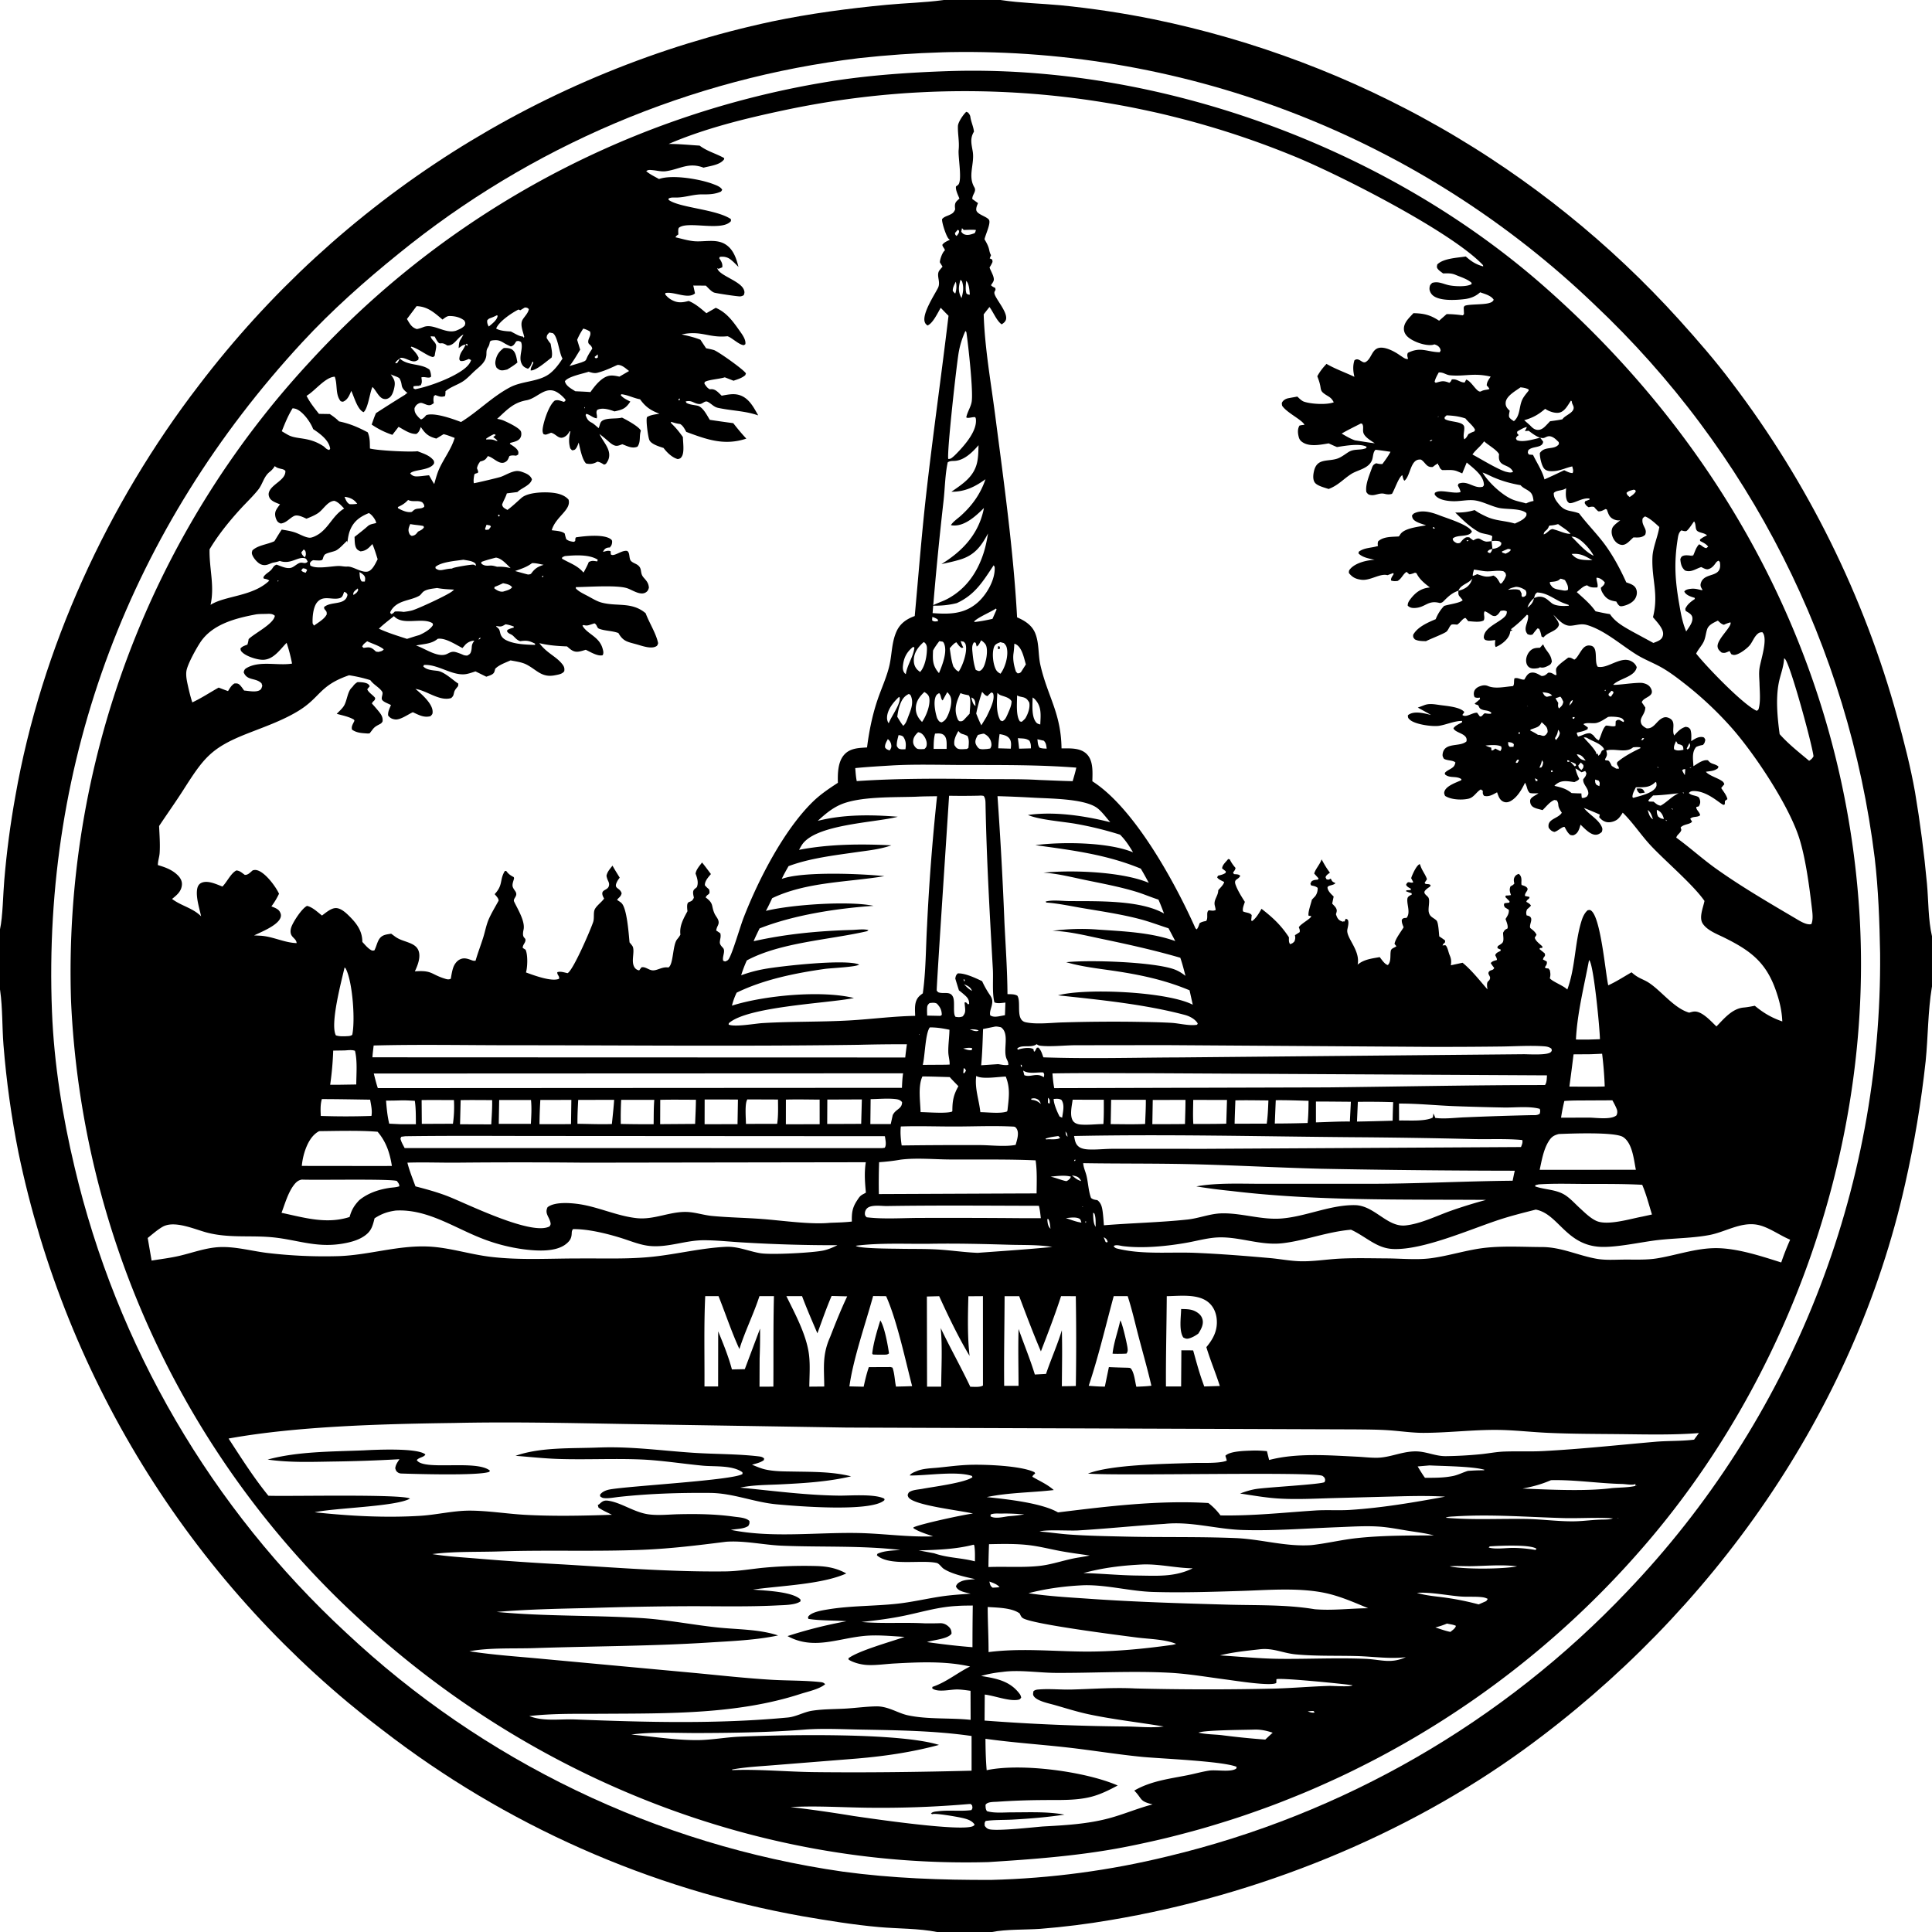 <svg xmlns="http://www.w3.org/2000/svg" viewBox="0 0 256 256"><path d="M125.06 0h7.524l.126.02c2.57.384 5.235.439 7.826.678q6.209.613 12.323 1.855 1.249.257 2.492.538t2.48.588 2.468.636 2.454.685 2.441.733q1.217.379 2.426.782t2.41.83q1.2.426 2.393.876t2.375.924 2.357.97q1.173.498 2.337 1.018 1.163.52 2.316 1.063t2.294 1.11 2.273 1.153 2.249 1.199 2.225 1.243 2.2 1.287 2.174 1.33 2.147 1.373 2.12 1.415q1.052.718 2.091 1.456 1.038.74 2.062 1.498 1.024.76 2.032 1.538 1.008.78 2.001 1.579t1.97 1.617 1.937 1.656 1.904 1.694 1.87 1.731 1.836 1.769 1.8 1.804q.892.91 1.764 1.839.874.928 1.728 1.874c2.453 2.722 4.874 5.496 7.066 8.435q.937 1.234 1.845 2.49t1.785 2.535 1.724 2.576q.846 1.298 1.662 2.616t1.6 2.655 1.536 2.692 1.472 2.728 1.406 2.762q.687 1.39 1.34 2.795.654 1.406 1.274 2.826t1.206 2.856 1.138 2.883 1.069 2.91q.517 1.46.999 2.933.483 1.474.928 2.958.447 1.484.86 2.978c.905 3.29 1.76 6.606 2.357 9.967q1.018 6.05 1.583 12.157c.207 2.231.153 4.77.665 6.941v6.656l-.02.117c-.528 3.195-.495 6.553-.82 9.783q-.892 8.2-2.715 16.244c-6.746 30.202-25.564 56.829-50.443 74.912-15.936 11.583-35.432 19.387-54.823 22.644q-4.642.798-9.338 1.17c-1.966.137-4.516.042-6.397.42h-7.274c-2.456-.49-5.187-.428-7.69-.653-3.412-.305-6.79-.862-10.165-1.44q-1.891-.337-3.772-.732t-3.748-.845q-1.868-.453-3.722-.958-1.853-.507-3.69-1.07-1.837-.562-3.657-1.18t-3.62-1.29-3.578-1.398-3.536-1.505q-1.756-.78-3.488-1.611-1.732-.832-3.439-1.715-1.706-.884-3.385-1.818-1.679-.935-3.329-1.92t-3.27-2.018q-1.619-1.034-3.207-2.116t-3.142-2.212-3.074-2.305q-1.148-.874-2.276-1.773-1.128-.9-2.236-1.823-1.108-.925-2.195-1.874t-2.153-1.922-2.109-1.97-2.064-2.016-2.019-2.061-1.972-2.107-1.925-2.15q-.95-1.085-1.876-2.192-.926-1.106-1.826-2.234-.902-1.127-1.777-2.274t-1.725-2.313-1.673-2.351-1.62-2.388q-.796-1.203-1.566-2.423-.77-1.221-1.511-2.458-.742-1.238-1.457-2.492-.714-1.254-1.4-2.523t-1.343-2.554-1.286-2.583q-.63-1.298-1.229-2.61-.599-1.313-1.169-2.639t-1.11-2.663-1.05-2.688-.99-2.71-.93-2.732-.867-2.752-.807-2.771q-.387-1.39-.744-2.788-.356-1.398-.681-2.804t-.619-2.818q-1.412-7.082-1.99-14.279c-.19-2.384-.108-4.885-.444-7.243L0 131.114v-7.976c.377-1.704.402-4.666.57-6.542q.47-5.588 1.467-11.107C5.474 85.894 14.25 66.794 26.35 51.056q.869-1.142 1.763-2.265t1.813-2.225 1.862-2.185 1.91-2.143 1.957-2.1 2.003-2.056 2.048-2.012 2.092-1.965 2.135-1.919 2.177-1.87q1.1-.924 2.219-1.822 1.119-.899 2.258-1.773T52.883 25q1.157-.848 2.334-1.67t2.371-1.618 2.406-1.566 2.44-1.511 2.474-1.458q1.244-.714 2.504-1.401t2.536-1.347 2.565-1.29 2.592-1.232 2.62-1.174q1.315-.573 2.644-1.116 1.328-.544 2.668-1.058t2.692-.998 2.713-.938 2.733-.877 2.752-.817 2.77-.756q1.388-.362 2.785-.694 1.396-.331 2.8-.632c5.004-1.046 10.143-1.73 15.23-2.211 2.46-.234 4.974-.286 7.419-.617zm-.164 6.93q-5.543.165-11.054.772-1.042.125-2.081.269-1.04.143-2.077.305t-2.07.342-2.065.378-2.058.415-2.05.451q-1.022.234-2.04.487-1.02.252-2.033.523-1.014.27-2.024.558-1.009.288-2.013.594t-2.002.63-1.99.664-1.98.7-1.966.734-1.953.769-1.939.803-1.925.837-1.909.871-1.894.905-1.878.937-1.86.97-1.844 1.004-1.826 1.036-1.807 1.067-1.788 1.1-1.768 1.13-1.748 1.161q-.87.589-1.728 1.192-.858.604-1.706 1.223-.848.618-1.684 1.252-.837.633-1.662 1.282-.826.648-1.64 1.31c-4.525 3.655-8.865 7.51-12.816 11.785-22.623 24.48-34.45 55.276-33.132 88.662.272 6.909 1.4 13.918 3.002 20.638q.26 1.102.54 2.199t.58 2.188q.302 1.09.622 2.176.321 1.085.662 2.165.34 1.08.701 2.152t.742 2.139.78 2.124q.4 1.06.82 2.11.42 1.052.86 2.095.438 1.043.897 2.078.458 1.035.936 2.06.477 1.027.974 2.044.496 1.017 1.011 2.025.516 1.008 1.05 2.006.533.998 1.085 1.986.553.988 1.123 1.966.57.977 1.159 1.944.588.967 1.194 1.923.607.956 1.23 1.9.624.945 1.265 1.877.642.933 1.3 1.854.658.92 1.334 1.829.675.908 1.367 1.804.692.895 1.4 1.778.709.883 1.433 1.752.725.87 1.466 1.725.74.856 1.497 1.698t1.529 1.67 1.559 1.641 1.589 1.612 1.618 1.583 1.648 1.552q.845.793 1.706 1.57.86.778 1.735 1.538.874.761 1.764 1.505.889.744 1.792 1.47.903.727 1.82 1.436.917.71 1.848 1.402.93.691 1.874 1.365.943.674 1.899 1.33t1.925 1.293 1.949 1.256 1.972 1.218 1.995 1.181 2.018 1.142 2.04 1.104q1.024.542 2.059 1.064 1.035.523 2.08 1.025 1.044.503 2.099.986 1.054.482 2.117.944 1.063.463 2.135.905 1.072.441 2.152.863 1.08.421 2.168.822t2.183.78q1.096.38 2.198.739 1.102.358 2.212.696 1.108.338 2.224.654 1.115.317 2.236.612t2.248.569q1.127.273 2.258.525t2.268.483 2.277.439 2.284.395 2.292.352c6.517.888 13.07 1.115 19.641 1.096q2.958-.075 5.907-.309 2.95-.233 5.882-.625 2.933-.392 5.84-.94 2.908-.549 5.782-1.252 1.083-.26 2.161-.538 1.078-.279 2.151-.577t2.14-.615 2.13-.654 2.117-.691 2.104-.73q1.048-.375 2.09-.768 1.042-.394 2.077-.806t2.061-.843q1.028-.43 2.046-.879 1.02-.45 2.03-.916 1.011-.468 2.013-.953 1.002-.486 1.996-.99.993-.503 1.977-1.024.984-.522 1.959-1.06.974-.54 1.939-1.096t1.919-1.13 1.899-1.165 1.876-1.198q.934-.608 1.856-1.233.922-.624 1.833-1.265t1.809-1.298 1.786-1.331q.887-.673 1.762-1.363.874-.689 1.736-1.394t1.712-1.425 1.685-1.456 1.659-1.486 1.632-1.516 1.604-1.545 1.576-1.573q.781-.794 1.547-1.602 1.008-1.053 1.99-2.13.98-1.076 1.936-2.176.955-1.1 1.883-2.223.929-1.123 1.83-2.268t1.774-2.311 1.718-2.354 1.661-2.394 1.602-2.433q.787-1.227 1.544-2.472t1.483-2.508 1.422-2.543 1.361-2.576 1.298-2.609 1.234-2.639q.602-1.327 1.171-2.668t1.106-2.696 1.04-2.721q.505-1.368.976-2.746.47-1.379.908-2.769.437-1.39.84-2.79.405-1.4.774-2.809.37-1.409.706-2.827t.637-2.843.569-2.857.499-2.871.43-2.882.36-2.891.29-2.9q.128-1.45.22-2.905.094-1.454.151-2.91.058-1.456.08-2.912.023-1.457.01-2.914c-.078-4.205-.226-8.457-.716-12.635q-.161-1.299-.35-2.595t-.406-2.587q-.216-1.291-.461-2.578t-.517-2.567-.572-2.555-.627-2.543q-.328-1.268-.682-2.528t-.737-2.513-.79-2.497q-.41-1.244-.845-2.479-.436-1.235-.898-2.46t-.95-2.44-1.004-2.42-1.055-2.396q-.54-1.193-1.106-2.373t-1.158-2.35-1.208-2.323-1.258-2.297-1.307-2.269-1.357-2.24-1.404-2.21q-.714-1.099-1.451-2.18t-1.499-2.148-1.544-2.115q-.783-1.05-1.59-2.081-.805-1.032-1.633-2.047-.829-1.014-1.678-2.01-.85-.996-1.721-1.974-.872-.977-1.764-1.936t-1.805-1.898q-.912-.939-1.845-1.858t-1.885-1.818q-1.061-1.019-2.147-2.011t-2.196-1.958-2.243-1.904-2.289-1.849-2.333-1.791q-1.178-.882-2.377-1.734-1.199-.853-2.418-1.676t-2.459-1.616-2.497-1.555-2.535-1.494q-1.276-.731-2.57-1.431T182.63 20t-2.637-1.304-2.669-1.239-2.698-1.173-2.726-1.107-2.752-1.04-2.777-.972-2.8-.904-2.82-.835-2.841-.766-2.859-.696-2.874-.626-2.89-.556-2.901-.485q-1.454-.224-2.913-.414-1.46-.189-2.922-.342t-2.93-.27-2.935-.2q-1.47-.08-2.94-.126t-2.941-.056-2.942.017z"/><path d="M130.967 246.736c-30.838.849-60.94-11.39-83.443-32.283q-1.064-.98-2.105-1.986t-2.055-2.037q-1.016-1.031-2.006-2.086-.99-1.056-1.954-2.135-.964-1.08-1.901-2.182t-1.847-2.227-1.793-2.273-1.736-2.314-1.68-2.357q-.825-1.189-1.62-2.398-.797-1.208-1.563-2.435t-1.502-2.474-1.441-2.51-1.38-2.543-1.317-2.577-1.254-2.609-1.19-2.637-1.125-2.667-1.06-2.693-.993-2.718-.926-2.742-.86-2.763-.792-2.783-.723-2.802-.655-2.82-.586-2.833q-.275-1.42-.516-2.848t-.447-2.859-.377-2.87q-.17-1.436-.306-2.877t-.237-2.884q-.1-1.444-.165-2.89-.047-1.449-.059-2.9t.012-2.9.083-2.9.154-2.896q.094-1.448.224-2.892.13-1.445.295-2.886.165-1.44.365-2.877t.435-2.868.505-2.856.574-2.844.644-2.828q.339-1.41.712-2.812t.78-2.794.85-2.773q.44-1.382.915-2.752.475-1.371.983-2.73t1.05-2.704q.54-1.346 1.114-2.678t1.18-2.65 1.244-2.62 1.308-2.59 1.37-2.556 1.432-2.522 1.494-2.487 1.553-2.45 1.613-2.41 1.671-2.371 1.729-2.33 1.784-2.286 1.84-2.243 1.895-2.196q.96-1.087 1.947-2.15.85-.927 1.72-1.835.871-.909 1.76-1.799.89-.89 1.797-1.76.907-.872 1.833-1.723t1.87-1.684 1.904-1.644 1.939-1.603q.978-.791 1.972-1.562.995-.77 2.005-1.52t2.036-1.477 2.067-1.434 2.097-1.39q1.055-.684 2.126-1.346t2.153-1.3q1.084-.64 2.18-1.255 1.097-.616 2.207-1.209 1.11-.592 2.231-1.161 1.122-.57 2.256-1.115t2.279-1.066 2.3-1.019 2.322-.97q1.165-.472 2.34-.92 1.176-.447 2.361-.87t2.378-.82q1.194-.399 2.395-.771 1.202-.373 2.41-.72 1.21-.347 2.426-.668t2.439-.618q1.222-.296 2.451-.566t2.463-.514 2.473-.461 2.482-.41c4.865-.728 9.756-1.06 14.668-1.232 27.978-.97 57.931 9.938 78.959 28.352 24.42 21.384 39.866 50.431 41.961 82.986 1.958 30.424-9.06 62.039-29.21 84.882q-.834.95-1.687 1.883-.854.932-1.727 1.847t-1.764 1.81q-.892.897-1.802 1.774-.91.878-1.838 1.736-.929.859-1.875 1.697-.945.839-1.909 1.658-.963.819-1.943 1.617-.98.799-1.976 1.577t-2.009 1.535-2.04 1.493-2.071 1.45-2.101 1.407-2.13 1.363-2.157 1.318-2.185 1.273-2.21 1.227-2.236 1.18-2.26 1.135-2.283 1.086-2.305 1.039-2.326.99-2.346.942-2.365.893-2.384.844-2.4.793-2.417.743-2.431.693-2.446.642-2.458.591-2.47.54-2.481.488c-5.684 1.032-11.404 1.456-17.159 1.82m.174-212.497-.14.12zl.312.138c.107.328.065.344-.098.665-.069.137-.157.27-.236.4.155.49.697 1.292.538 1.764-.065.194-.236.411-.35.584.185.193.318.246.557.355.136.415-.097.322-.107.65-.02.67 2 2.722 1.482 3.689-.121.227-.304.352-.511.493-.663-.439-1.122-1.656-1.623-2.298l-.763.973c.14 4.456.951 8.958 1.525 13.382 1.153 8.895 2.41 17.805 2.902 26.768 1.015.434 1.977 1.042 2.405 2.11.541 1.35.366 2.816.683 4.206.958 4.193 2.733 6.32 2.8 11.05 1.118 0 2.507-.106 3.36.77.88.906.743 2.428.726 3.587 5.535 3.52 10.909 13.335 13.597 19.338.09.199.05.128.235.288.199-.26.279-.515.377-.821.286-.187.549-.234.876-.299.31-.424-.058-1.157.341-1.41.316.02.656.121.922-.057a9 9 0 0 0-.126-.578c-.187-.761.47-1.28.458-2.026.245-.297.7-.715.79-1.085-.312-.186-.753-.315-.933-.622l.114-.219c.368-.092.704-.155 1.016-.384l.012-.195-.484-.38c.013-.48.508-.856.8-1.25l.214.05.052.105c.197.392.426.698.712 1.029-.05.265-.168.4-.333.608l.125.209c.312.036.617-.011.83.23-.26.549-.898.398-.618 1.175.275.767.792 1.585 1.229 2.272-.117.389-.353.882-.239 1.266.387.192.938.147 1.148.496l-.071.71.135.061c.508-.356.935-1.074 1.232-1.615 1.505 1.166 2.588 2.176 3.633 3.772.01.347-.049.625.154.914.281-.086.39-.156.585-.376.112-.325.133-.476.057-.812q.319-.197.63-.404c.05-.26-.015-.398-.112-.64.204-.442 1.725-1.214 1.633-1.489l-.338-.045c-.12-.435.328-1.62.438-2.13l.112-.115.149-.16c.051-.055.107-.104.155-.16.249-.3.371-.743.347-1.127-.281-.227-.513-.247-.857-.323l-.108-.204c.123-.3.125-.375.455-.487.151-.051.384-.059.538-.076l.095-.162-.583-.644c.167-.61.755-1.2.985-1.878.336.624.663 1.199 1.1 1.76l-.097.072c-.217.163-.399.267-.483.538l.124.265c.317.095.285.045.567-.086.205.401.207.406.616.593-.211.34-1.107.248-1.043.643.074.452.499.832.812 1.139l-.196.934c.241.28.6.55.606.941.002.133-.075.35-.108.47.12.362.244.7.619.877.105.05.195.075.309.113l.084-.048.117.026.173-.374c.139.064.246.067.303.224.123.338-.03.864-.094 1.214-.202 1.094 1.755 2.731 1.362 4.647l-.128.028.128-.028c.866-.713 1.853-.798 2.924-.999.267.326.664.96 1.08 1.055.472-.47.275-1.292.392-1.886.068-.35.482-.393.743-.61l-.249-.306c.092-.658.85-1.602 1.205-2.205-.137-.343-.273-.626-.241-1.005.231-.267.301-.203.638-.246.54-.707.022-1.706.097-2.496.034-.354.328-.436.598-.61l-.055-.175a3.8 3.8 0 0 1-.742-.26l.099-.113.533-.031.035-.172c-.253-.144-.506-.246-.636-.522.272-.665.555-.116.955-.343l-.28-.529c.033-.123.034-.14.09-.278.175-.424.63-1.446 1.048-1.596.042.101.087.202.123.305.215.608.651 1.121.83 1.704l-.299.448c.043.326.479.074.784.327l-.066.191c-.239.164-.49.315-.672.544-.31.392.3.654.447.926.235.436-.08 1.422.053 1.95.161.643.586.673 1.012 1.076.262.246.32 1.694.369 2.107q.385.254.757.526c.093.483-.218.264-.312.69.291-.056.149-.053.426-.017.294.41.319.846.51 1.298.214.504.23.794.156 1.336l1.553-.338c1.228 1.006 2.255 2.342 3.301 3.53-.215-1.361.228-.877.341-1.48.059-.31-.41-.568-.117-.898.216-.243.508-.09.671-.469a5 5 0 0 1-.463-.638c.22-.281.497-.304.828-.416-.054-.283-.014-.171-.141-.44l-.094-.189c.13-.346.395-.4.709-.576l.019-.17c-.307-.11-.158-.04-.447-.21l.06-.25c.185-.123.454-.266.6-.429.267-.296.08-.965.104-1.353.203-.344.22-.382.578-.55.119-.352-.141-.91-.254-1.263.25-.407.483-.725.43-1.216l-.535-.335c-.1-.269-.162-.259-.04-.535l.646-.079.03-.17a15 15 0 0 0-.56-.569l.067-.2c.238-.002.448-.01.68-.062-.151-.43-.249-.747-.05-1.17.236-.111.321-.152.497-.355-.06-.288-.123-.534.01-.814.127-.266.308-.375.57-.47.034.028.072.054.104.087.244.252.27.575.254.907-.01.188-.013.287.02.478.166.058.374.111.524.201.695.418-.17.735-.064 1.26l.57.114c.108.285-.338.303-.398.659.243.144.471.25.614.505a4.6 4.6 0 0 1-.52.489c-.126.328-.143.461-.056.802.086.02.246.054.322.091.662.324-.024 1.08.157 1.578.326.272.67.5.832.906l-.234.376c.11.456.667.826 1.006 1.16l-.001.198-.303.013-.08.133.69.569c.178.456-.152.371-.219.83.175.081.34.168.506.265.044.373-.069.45-.262.762.147.169.269.128.484.156l.18.235c.056.302.101.535.043.841l-.046.225c.341.417 1.613.901 2.17 1.36l.148.123c1.076-2.913.967-6.099 1.858-9.016.17-.554.395-1.097.836-1.485.198-.026.274-.084.45.04 1.284.906 1.881 8.086 2.276 9.907 1.073-.487 2.068-1.14 3.09-1.725l.078.065c.908.81 1.493.811 2.361 1.418 1.654 1.154 3.235 3.285 5.195 3.864.208-.056.439-.13.653-.147 1.054-.085 2.259 1.317 2.963 1.974.992-1.018 2.078-2.367 3.595-2.504.505-.045.99-.14 1.488-.235 1.156.96 2.223 1.583 3.642 2.075-.064-1.458-.37-2.716-.85-4.093-1.312-3.762-3.372-5.293-6.845-7.014-.941-.466-2.262-.95-2.853-1.866-.52-.805.063-2.107.237-2.992-1.472-2.127-5.115-5.215-7.06-7.277-1.33-1.412-2.382-3.064-3.774-4.422-.205.325-.42.678-.733.911-.362.27-.935.422-1.38.339-.422-.08-.743-.333-1.007-.657l.084-.34q-1.046-.461-2.11-.882c.655.858 1.817 1.438 2.306 2.382.17.328.183.467.063.808-.228.202-.488.366-.806.366-.745-.001-1.498-.869-2.01-1.34-.113.42-.268.995-.653 1.254-.3.201-.364.181-.697.115-.326-.26-.476-.543-.675-.907l-.082-.153c-.311-.089-.937.593-1.371.656-.389-.108-.487-.24-.733-.539-.28-1.204 1.274-1.203 1.732-2.01-.736-1.036-.259-1.022-.67-1.632l-.32-.05c-.606.238-1.09.892-1.56 1.342-.392-.12-1.023-.218-1.337-.478-.227-.19-.323-.483-.31-.77.022-.47.784-.71 1.106-.99-.39.017-.765.05-1.15-.037-.216-.213-.277-.382-.363-.666a3.6 3.6 0 0 0-.266-.695c-.431.892-1.01 1.92-1.897 2.427-.274.156-.608.23-.912.114-.57-.215-.707-.748-.898-1.267-.56.302-1.069.637-1.722.47-.21-.269-.172-.32-.167-.668l-.269-.186c-.61.355-.903 1.07-1.638 1.235-.899.203-2.307.135-3.091-.373-.103-.242-.17-.364-.071-.633.268-.723 1.564-1.151 2.212-1.445l.02-.146c-.65-.444-1.418-.12-2.037-.521-.177-.114-.126-.084-.163-.3.226-.271.53-.394.826-.577.378-.234.478-.375.579-.804-.315-.327-1.067-.224-1.52-.496-.144-.243-.212-.351-.17-.65.228-1.595 2.295-.863 3.153-1.651.248-1.068-1.479-1.07-1.723-1.74.249-.384.739-.555 1.135-.784l.01-.19c-.989-.01-2.018.472-3.002.641-.897.155-3.19-.17-3.885-.772-.264-.23-.287-.28-.298-.606.034-.03.065-.065.102-.09.786-.538 2.131-.171 2.976.044-.576-.344-1.172-.657-1.76-.981.29-.11.581-.215.87-.327.678-.263 1.417-.1 2.12-.004.814.111 2.666.25 3.176.925l-.265.377c.482.426 1.381-.365 1.966-.285l.353.489c.34.044.346-.265.664-.426.28.051.518.08.801.066l.059-.144c-.428-.368-.927-.236-1.376-.477-.179-.096-.208-.185-.286-.352-.149-.32-.321-.133-.551-.373q.36-.29.707-.595l-.02-.2c-.293.032-.401.052-.686-.05a1 1 0 0 1-.077-.72c.082-.337.384-.576.692-.7.378-.153.756-.228 1.14-.065.978.417 2.254.095 3.312.016.237-.19.085-.714.218-1.04.515-.125.79.215 1.298.175.204-.336.405-.782.811-.895.554-.154 1.006.171 1.475.42.457-.014.536-.157.883-.438.346-.04.507.069.792.238.168.1.06.068.307.056-.025-.234-.09-.544-.058-.775.06-.442 1.22-1.21 1.595-1.516.354-.036.5.1.81.263.423-.151.876-1.354 1.405-1.706.264-.175.502-.202.807-.137 1.023.22.39 2.076.892 2.782.754.18 1.654-.318 2.345-.582.663-.254 1.393-.504 2.075-.161.357.18.61.433.752.807-.24 1.294-2.291 1.48-3.117 2.319.188.132 3.219-.361 3.92-.22.413.084.808.252 1.032.631.708 1.197-.952 1.176-1.169 1.921.166.23.325.46.476.7-.03.367-.1.573-.275.9-.222.415-.45.74-.266 1.22.113.293.454.499.712.63.926.086 1.273-.9 1.985-1.305.29-.165.526-.225.841-.115 1.242.43.418 1.547.829 2.367.452-.504.849-.956 1.516-1.148.351.06.368.061.613.317.186.525.138 1.032.122 1.58l.153-.095c.421-.263.859-.528 1.376-.44.232.038.231.162.343.347-.077.348-.08.44-.32.694-.33.058-.582.124-.89.263-.611.688-.407 1.702-.366 2.552.553-.335 1.255-.904 1.926-.782.23.284.363.368.714.487.264.09.45.156.675.334l-.065.223c-.509.401-.98.376-1.601.474.353.456 1.409.786 1.937 1.103.261.156.428.257.506.56-.15.16-.282.32-.412.497.28.433.721.962.82 1.469l-.328.239-.018.441c-.052.026-.097.083-.155.077-.383-.04-2.088-1.839-3.96-1.83-.306 0-.437.049-.65.259.337.343.805.294 1.224.51.161.084.219.299.259.466.072.301-.016.541-.16.794l-.32.08c-.103.323.45.683.495 1.099-.379.327-.962.095-1.314.47l.247.37c-.285.407-1.072.3-1.515.774l.092.326c-.065.238-.189.356-.352.536-.17.186-.24.247-.325.488 1.806 1.305 3.453 2.815 5.274 4.113 3.339 2.38 6.987 4.503 10.522 6.588.549.324 1.46.924 2.107.758.27-.604.144-1.498.067-2.149-.334-2.849-.859-6.859-1.766-9.525-1.474-4.333-5.828-10.9-8.904-14.383a47 47 0 0 0-6.227-5.836c-1.06-.827-2.127-1.64-3.317-2.274-.972-.518-2.018-.929-2.956-1.505-2.087-1.28-4.23-3.238-6.597-3.95-.82-.247-1.396.039-2.197.087-.942.057-1.67-.855-2.277-1.447.276.45.618.754.744 1.29-.225.917-1.482.956-2.06 1.713l.062.002-.288-.097c-.061-.103-.037-.047-.07-.193a3.5 3.5 0 0 0-.278-.855l-.215-.064a8 8 0 0 0-.648.806c-.304.102-.35.066-.662-.026-.687-.807.15-1.546.057-2.488l-.144-.108c-.645.7-1.304 1.291-2.058 1.873l-.1.086.243.061-.306.191c-.022.213-.06.36-.152.557-.308.66-1.106 1.257-1.767 1.52-.168-.229-.075-.635-.065-.92l-.097.012-.161.017c-.41.045-.696.092-1.096-.059-.114-.158-.178-.18-.164-.39.086-1.259 1.982-1.872 2.766-2.675.221-.227.278-.393.289-.7-.312-.17-.493-.12-.831-.077-.203.29-.348.55-.69.687-.325.018-.452-.072-.71-.248a3.3 3.3 0 0 0-.697-.392c-.252.367.08.752-.141 1.218-.522.302-1.453.132-2.05.105l-.335-.412c-.32-.091-.777.701-1.143.87-.14-.011-.657-.083-.775.02-.251.221-.36.648-.606.885-.292.28-2.203.998-2.739 1.286-.522-.018-.998.002-1.475-.238-.223-.27-.233-.257-.223-.603.57-1.042 1.937-1.633 2.985-2.071a5.3 5.3 0 0 1 1.113-1.756c.58-.213 2.137-.38 2.463-.768a10 10 0 0 0-.42-.508c-.204-.23-.14-.444-.149-.742.22-.05.442-.117.648-.212.67-.311.976-.714 1.204-1.4l.026-.162-.026.162c-.553.705-1.526.775-1.852 1.612-.802.262-1.34.755-1.919 1.345-.175.178-.27.249-.53.288-1.614-.439-1.87.585-3.314.653-.383.018-.67-.038-.948-.3-.019-.356.153-.612.362-.886.649-.852 1.378-1.395 2.45-1.52l.122-.014c-.65-.498-1.33-1.029-1.714-1.768-.089-.172-.006-.085-.255-.187-.255.1-.481.18-.752.223l-.363-.33c-.484.279-.648.894-1.193 1.202-.334.033-.534.048-.86-.056-.074-.306.186-.589.339-.86l-.065-.132-.752.283c-.973-.281-2.295.758-3.458.607-.749-.097-1.189-.31-1.659-.895-.003-.28-.003-.334.194-.558.7-.794 2.213-1.157 3.208-1.186-.741-.182-1.57-.3-2.132-.849l.042-.228c.749-.564 1.701-.481 2.546-.765a1.04 1.04 0 0 1 .018-.611c.722-.656 1.811-.581 2.73-.648.03-.034.064-.064.09-.1.045-.062.082-.13.125-.193.555-.83 2.46-.985 3.4-1.186-.483-.168-1.107-.322-1.516-.633-.248-.19-.305-.368-.346-.661.152-.183.176-.248.406-.345 1.05-.443 2.294-.052 3.293.34.926.365 3.851 1.235 4.24 2.126-.364.816-1.948.341-2.544.94.032.237.091.324.3.462.282.185.384.183.68.099.157-.18.326-.406.512-.552.284-.222.375-.207.71-.182.181.155.337.28.542.404.888-.554.819-.03 1.63.152.191.043.571-.034.78-.046l.111 1.023c-.319.101-.455.08-.653.369l.078.102.262.091c.184-.186.238-.313.313-.562.298-.025.679-.127.919-.311.234-.18.232-.219.264-.493l-.252-.201a2.9 2.9 0 0 0-1.042-.018l.093-.64c-.238-.266-1.307-.32-1.733-.55-1.224-.661-2.187-1.638-3.172-2.603.936.017 1.676-.062 2.568-.327.485.351.982.597 1.52.85 1.265.595 2.5.545 3.807.938.445-.209 1.05-.446 1.369-.835.191-.233.186-.277.158-.558-.773-.663-2.661-.453-3.677-.689-1.08-.25-2.233-.91-3.317-1.007-.881-.078-1.802.15-2.691.128-.73-.017-1.853-.15-2.357-.739-.146-.17-.103-.115-.096-.355.684-.58 2.454.179 3.416-.116-.044-.315-.218-.59-.362-.868l.096-.244c1.238-.49 2.075.73 3.222.398.16-.232.15-.132.13-.378-.091-1.166-1.45-2.114-2.269-2.827l-.594 1.443q-.314-.136-.629-.266c-.671-.28-1.317-.152-2.026-.176-.212-.125-.282-.218-.376-.439q-.046-.11-.09-.222l-.08.04.018-.24c-.257.053-.514.299-.729.453-.843.093-.934-.582-1.548-.975-1.445-.195-1.35 2.148-2.199 2.793-.164-.123-.225-.533-.287-.738-.501.32-.983 1.867-1.362 2.477-.315.11-.648.086-.97.004-.702-.18-1.195.256-1.827.16-.346-.051-.398-.132-.598-.39-.168-.975.398-2.245.725-3.173.137-.39.22-.48.575-.65.296.073.515.122.823.1.392-.527.764-1.038 1.074-1.62-.66-.097-1.32-.2-1.984-.268-.356.329-.294.92-.469 1.372-.444 1.143-1.9 1.285-2.766 1.848-1.017.66-1.65 1.424-2.818 1.912l-.161.065c-.526-.184-1.568-.417-1.864-.9-.248-.407-.184-.988-.085-1.432.398-1.803 1.806-1.252 3.121-1.7.482-.163.994-.564 1.426-.84.806-.515 1.564-.2 2.373-.543l.065-.173c-.878-.506-2.981-.114-3.928.03-.372-.143-.739-.324-1.104-.486-1.024.17-2.434.467-3.373-.096-.311-.185-.498-.386-.59-.745-.131-.51-.182-1.05.096-1.516.294-.064.182-.047.468-.08l.195-.02c-.301-.669-2.352-1.59-2.969-2.544-.02-.198-.08-.314.037-.491.18-.271.485-.431.8-.493.391-.076.787-.141 1.18-.217.251.227.561.561.885.674.941.326 3.026.44 3.945.085-.377-.767-.796-.75-1.392-1.246-.284-.235-.312-.443-.367-.785-.081-.51-.235-.94-.42-1.419.349-.641.724-1.114 1.22-1.64 1.146.67 2.49 1.139 3.696 1.714-.173-.746-.233-1.452.007-2.19.595-.457 1.016.49 1.486.226.783-.44.803-1.697 1.791-1.877.816-.149 1.935.44 2.588.88.117.078.23.16.349.234.272.171.568.425.885.353-.069-.328-.167-.488-.021-.803 1.713-.854 2.53-.11 4.224-.08l.117-.227c-.023-.11-.034-.203-.095-.305-.178-.303-.416-.411-.733-.513-.148.053-.157.063-.34.084-.949.103-2.462-.435-3.173-1.064-.314-.278-.521-.638-.527-1.065-.012-.869.726-1.487 1.263-2.088 1.387.027 2.241.234 3.403 1.001l.993-.873c.724-.008 1.429.063 2.145.16l.161-.163-.041-.886c.049-.071.068-.176.146-.212.486-.23 2.42-.139 3.179-.355.32-.092.492-.15.653-.445-.345-.571-1.195-.771-1.797-.993-.598.547-1.284.81-2.083.906-1.12.135-3.369.287-4.24-.542-.227-.216-.415-.586-.389-.912.031-.385.099-.444.36-.7.835-.247 1.447.154 2.243.317.739.151 2.343.24 2.979-.16l-.018-.174c-.547-.496-1.44-.759-2.124-1.05-.554-.235-1.046-.2-1.636-.183-.21-.163-.492-.342-.663-.543-.214-.25-.167-.35-.113-.642.79-.822 2.698-.886 3.78-1.06.767.673 1.307 1.033 2.305 1.315l-.022-.168c-4.149-4.434-19.477-12.222-25.439-14.595q-.99-.404-1.989-.788-.998-.385-2.003-.751t-2.017-.713-2.03-.676-2.043-.637-2.054-.6-2.065-.56-2.075-.523-2.084-.483-2.093-.444-2.101-.406q-1.053-.193-2.108-.366t-2.115-.327-2.12-.287-2.125-.247-2.13-.208-2.133-.168-2.136-.128-2.137-.089-2.14-.048q-1.07-.015-2.14-.009-1.069.006-2.139.031t-2.138.072-2.137.11-2.134.152q-1.067.085-2.131.19-1.065.106-2.127.231-1.063.125-2.123.27t-2.117.31-2.111.35-2.104.388-2.096.427C98.743 15.699 93.428 17 88.6 19.075c1.357-.01 2.746.138 4.103.22 1.038.778 2.148 1.03 3.254 1.652l-.004.147c-.523.774-1.867.887-2.729 1.123-1.992-.759-3.09.191-4.969.466-.602.088-1.178-.086-1.772-.135-.335-.027-.59-.082-.854.13.475.426 1.137.724 1.692 1.044 1.73-.629 5.453.008 7.178.669.396.151 1.012.359 1.197.77l-.163.225c-.81.36-1.605.38-2.472.37-1.236-.016-2.345.445-3.611.421-.322-.006-.562-.023-.862.13l.007.175c1.414 1.056 6.307 1.232 8.256 2.554l.003.258c-1.173 1.424-5.708-.062-6.879.872-.163.13-.09.693-.091.901-.182.128-.275.177-.383.376.786.178 1.58.424 2.382.51 1.386.148 2.987-.363 4.241.425 1.053.662 1.442 1.848 1.727 2.987-.352-.345-.71-.735-1.108-1.024-.408-.295-.873-.37-1.362-.303l-.081.172c.261.406.478.716.403 1.212l-.5.202-.154-.1c.123.943 3.009 1.664 3.502 2.831.132.312.115.457-.006.763-.156.08-.3.146-.478.156-.32.017-3.12-.397-3.441-.506-.37-.126-.817-.65-1.099-.92l-1.663-.012.227 1.037c-.912.825-2.808-.284-3.926-.043l-.016.188c.237.286.459.496.782.684.816.472 1.446.41 2.326.176.914.384 1.59.99 2.343 1.622l1.24-.714c1.414.61 2.241 1.74 3.104 2.966.349.495.928 1.227.819 1.855l-.181.127c-.559.009-1.467-.862-2.038-1.124l-.131-.057c-2.521.258-3.469-.806-6.092-.239.856.185 1.67.379 2.487.7l.754 1.134c.344.069.697.134 1.033.236.521.158 4.005 2.618 4.244 3.099l-.087.229c-.45.392-1.001.54-1.554.736l-1.158-.451c-.714.234-2.22.312-2.669.628l-.03.221c.214.305.37.572.717.739q.081-.01.162-.016c.606-.036.989.481 1.406.862.741-.132 1.53-.312 2.273-.104 1.325.37 1.94 1.608 2.57 2.717-1.671-.583-3.331-.605-5.045-.943l-.243-.049c-.605-.119-.883-.54-1.398-.806-.405-.21-.684.327-1.14.29-.728-.059-.954-.551-1.788-.34l.11.196c.453.239.944.257 1.438.361.74.157 1.272 1.284 1.651 1.879q1.551.233 3.106.44c.554.71 1.115 1.391 1.731 2.048-2.915.965-5.21.128-7.957-.893-.226-.39-.412-.81-.816-1.044-.42-.047-.78-.154-1.181-.288l-.058.11q.117.132.24.258c.533.524.936 1.043 1.369 1.651.005.677.211 1.947-.122 2.533-.17.298-.246.31-.554.386-.735-.187-1.45-.885-1.889-1.476-.541-.18-1.63-.486-1.882-1.054-.172-.388-.493-2.713-.302-3.044.504-.293 1.07-.343 1.636-.438-1.177-.456-1.832-.896-2.566-1.914-.853-.15-1.61-.578-2.47-.67l-.093.113c.322.417.82.62 1.276.863l-.15.207c-.564.794-1.04.886-1.948 1.093l-.166-.06c-.64-.224-1.484-.46-2.123-.14-.252.421.069.663-.066 1.118-.561-.079-.859-.474-1.385-.593l-.088.157c.136.431.314.761.727.968.39.194.662.504 1.007.767l.034-.103.057-.168c.054-.163.098-.377.194-.52.441-.661 2.03-.38 2.8-.605.585.286 2.274 1.197 2.503 1.739-.253.708.019 1.486-.457 2.114-.704.291-1.33-.074-2.004-.324-.236.087-.55.228-.804.21-.404-.029-.808-.391-1.092-.644a20 20 0 0 0-1.126-.923c.34.754.98 1.45 1.209 2.232.143.49.108.992-.163 1.432-.148.24-.164.325-.445.393-.294-.182-.528-.336-.879-.388-.516.294-.913.362-1.495.24-.524-.49-.815-2.046-.979-2.773-.094.229-.186.523-.324.726-.183.269-.271.267-.564.3l-.231-.254c-.218-.742-.187-1.355-.018-2.106l.036-.152-.106-.006c-.152.274-.285.476-.547.656-.86.59-1.167-.294-1.913-.467-.115.048-.228.098-.345.138-.317.109-.36.17-.669.033-.123-.267-.124-.47-.085-.755.132-.964.826-3.08 1.59-3.672.393-.13.664-.008 1.04.112l.166.054.19-.108.021-.205c-.298-.333-.601-.632-.976-.88-1.636-1.085-2.69.714-4.186.982-1.767.316-2.602 1.291-3.888 2.465.294.049.589.107.864.227.503.219 2.152.978 2.302 1.479.075.254.047.58-.093.809-.245.403-.737.509-1.157.622-.205.055-.124-.006-.236.17.299.199.746.465.96.747.205.272.194.371.146.678l-.27.145c-.32-.03-.584-.073-.89.052-.088.211-.187.508-.364.66-.865.747-1.694-.493-2.498-.655-.275.446-.41.557-.908.691l-.109.028c-.213.304-.348.518-.42.893.026.064.144.345.152.406.048.346-.282.168-.497.41-.07.404-.142.754-.07 1.164.262-.017 3.28-.737 3.58-.846.643-.235 1.317-.671 1.997-.76.373-.05.723.068 1.066.203.473.188.852.393 1.055.88-.165.763-1.24 1.107-1.818 1.594l-.115.099-1.391.176c-.16.533-.45.971-.629 1.492.097.433.34.472.703.705.675-.495 1.237-1.044 1.862-1.596.795-.703 2.715-.786 3.756-.715.895.062 1.865.242 2.483.938.387 1.336-1.573 2.19-2.173 3.886l-.06.174c.495.076 1.37.09 1.73.446.053.257.118.497.201.745.325.249.589.287.978.349.387-.123.096-.272.302-.597 1.121-.17 3.63-.456 4.594.225.137.097.204.175.203.355-.001.215-.058.463-.198.631-.026.03-.058.054-.087.081l.02.049c-.155.008-.264.007-.42.053-.268.081-.414.297-.528.53.37-.068.661-.231 1.014-.082l.019.4c.37.427 1.492-.627 2.2-.433.152.157.194.245.236.462.04.21.056.46.126.662.133.383.674.5.98.72.284.203.397.417.451.749.07.426.101.636.398.97.381.427.617.714.659 1.298-.064.224-.106.37-.287.531-.713.636-1.838-.2-2.568-.45-1.337-.459-5.181-.172-6.834-.154l.025.194c.439.436 1.02.695 1.563.983.575.305 1.176.69 1.804.862 2.024.553 3.92-.101 5.72 1.3l.146.115c.482 1.295 1.382 2.656 1.657 3.976-.065.168-.073.299-.235.398-.683.42-1.91-.051-2.624-.25-1.193-.33-1.769-.37-2.406-1.498-.843-.311-1.784-.268-2.567-.572-.316-.124-.236-.532-.61-.71l-.45.147c-.283.091-.484.171-.79.122-.272-.044-.08-.08-.351.026.62 1.15 2.257 1.433 2.69 3.104.08.305.144.546-.007.824-.647.184-1.654-.449-2.24-.721-.32.095-.656.21-.988.25-.667.078-1.027-.294-1.492-.696-1.234-.045-2.469-.138-3.67-.431 1.012 1.356 2.224 1.733 3.05 2.798.244.314.308.541.25.928-.119.132-.13.16-.306.264-.259.15-.684.22-.976.274-1.73.323-2.357-.733-3.735-1.437-.618-.316-1.422-.411-2.101-.544-.643.293-1.551.6-2.032 1.117-.037.143-.073.32-.137.456-.162.345-.707.465-1.04.59l-1.433-.705c-.478.15-1.02.36-1.521.387-1.75.094-3.545-1.367-5.31-1.236l-.09.186c.437.483 1.24.513 1.864.59.904.108 2.017 1.195 2.782 1.698l-.03.323c-.18.227-.434.49-.512.772-.117.424-.07.509-.406.813-1.481.454-3.111-.895-4.556-1.18l-.181-.034c.769.643 2.227 1.895 2.275 2.963.017.367-.043.407-.282.653-.888.23-1.544-.166-2.337-.525-.639.285-1.651 1.039-2.34.956-.415-.05-.681-.191-.931-.52-.055-.493.19-.938.372-1.385-.337-.198-.933-.371-1.155-.671-.213-.287.182-.81-.015-1.109-.376-.568-1.126-.908-1.565-1.522a19 19 0 0 0-2.816-.647c-4.006 1.376-3.75 2.948-6.835 4.796-2.087 1.25-4.471 2.07-6.73 2.962-4.721 1.869-5.688 3.199-8.386 7.426-1.037 1.624-2.155 3.186-3.218 4.792.05 1.18.148 2.401.07 3.579-.037.546-.236 1.043-.235 1.596.98.29 1.909.62 2.65 1.365.335.336.575.757.538 1.245-.068.887-.675 1.366-1.31 1.88l.06.043c1.23.902 2.691 1.156 3.792 2.257-.229-1.076-.732-2.597-.51-3.68.062-.297.209-.574.487-.722.835-.445 2.05.152 2.845.459.605-.59 1.12-1.78 1.859-2.136.463.044.734.323 1.105.588.442.03.717-.327 1.052-.598.233-.06.362-.077.602-.01 1.063.291 2.438 2.138 2.884 3.106a9.7 9.7 0 0 1-1.01 1.679c.37.146.9.326 1.108.7.156.28.21.508.09.817-.405 1.036-2.555 1.87-3.489 2.329q.415.017.83.04c1.639.09 3.168.93 4.804.98-.03-.511-.517-.68-.712-1.103-.148-.32-.104-.688.008-1.013.243-.712 1.4-2.492 2.083-2.815.735.167 1.388.818 1.979 1.277.49-.358 1.153-.95 1.78-.986.672-.04 1.357.588 1.797 1.023 1.014 1.001 1.769 1.99 1.773 3.462.318.334.66.76 1.047 1.011.23.15.27.156.545.11.27-.492.378-1.165.71-1.593.39-.502.934-.518 1.516-.621.153.114.31.224.462.339.584.44 1.105.555 1.78.809.565.213 1.126.466 1.367 1.062.352.872-.095 1.989-.47 2.78 2.361-.173 2.077.395 4.052.991.264.08.462.112.711-.015.079-.472.154-.956.301-1.413.154-.476.47-.945.936-1.161.486-.224.91-.104 1.386.068.281.101.36.158.66.115.299-1.049.697-2.057 1.021-3.096.243-.78.406-1.678.734-2.422.367-.83.866-1.636 1.298-2.437-.01-.334-.32-.601-.522-.864 1.156-1.237.622-1.881 1.342-3.057l.185-.019c.264.358.491.547.884.758l.119.063c.05.2.054.114-.001.32-.053.192-.127.394-.154.592-.05.36.064.525.254.81l.114.168c.409.643-.375.917-.165 1.36.473.997 1.488 2.618 1.249 3.713-.261 1.195.263.979.254 1.38-.01.403-.387.619-.361 1.04l.373.24c.314.675.264 2.293.055 3.009l.108.04c.961.352 3.338 1.232 4.276.796.081-.397-.263-.464-.236-.866.416-.15.93.033 1.355.127.729-.322 3.068-5.775 3.4-6.783.168-.507.01-1.206.193-1.634.213-.5.925-.988 1.256-1.469-.055-.103-.152-.277-.187-.384-.28-.847.617-.654.808-1.252.085-.266.024-.47-.089-.707a2.5 2.5 0 0 1-.217-.673c.105-.542.467-.92.797-1.346.297.541.635 1.064.956 1.592-.101.138-.212.279-.295.429-.623 1.129.3.795.552 1.649-.07.249-.14.37-.321.546a2 2 0 0 0-.289.323c.188.127.442.272.6.43.722.724.94 4.043 1.056 5.199.12.156.4.453.452.63.223.762-.269 1.917.197 2.665a.87.87 0 0 0 .628.415l.305-.405c.505-.115.94.35 1.442.4.603.06 1.24-.458 1.983-.393q.067.006.136.016c.695-.37.542-3.006 1.173-3.748.169-.2.296-.374.424-.606-.152-1.15.405-2.124.935-3.104-.226-1.843.456-.783.85-1.802-.04-.198-.101-.426-.104-.627-.006-.43.197-.494.493-.754.231-.546.083-1.119-.112-1.65l-.054-.14c.082-.564.526-1.032.858-1.481.413.492.789 1.02 1.177 1.532-.343.412-.818.913-.803 1.481a3.5 3.5 0 0 0 .399.41l.161.138c.208.811-.186.5-.457 1.064 1.144.861.688 1.06 1.187 2.162.133.293.402.58.493.88.09.294.04.473-.084.737a2 2 0 0 0-.197.606q.278.18.548.374c.113.489-.04.706-.066 1.17-.017.322.225.544.423.768.366.411-.14 1.166.023 1.697l.247.096c.274-.104.376-.129.532-.4.511-.887 1.456-4.192 1.928-5.409 1.95-5.016 5.303-11.556 9.121-15.31 1.027-1.01 2.168-1.774 3.368-2.556-.035-1.18-.012-2.698.774-3.65.787-.952 1.96-.965 3.089-1.035.27-2.139.706-4.304 1.402-6.346.488-1.432 1.139-2.836 1.512-4.302.402-1.58.31-3.213.995-4.732.475-1.053 1.346-1.652 2.41-2.032.495-5.355.905-10.707 1.509-16.054.894-7.925 2.025-15.817 2.968-23.733-.352-.345-.691-.706-1.035-1.059-.373.628-1.044 2.087-1.757 2.347-.17-.157-.26-.205-.345-.428-.41-1.074 1.219-3.54 1.73-4.529.394-.763-.161-1.507.101-2.166.08-.202.373-.492.511-.675l-.352-.569c.004-.386.285-1.16.536-1.457.03-.035.073-.06.099-.1.111-.169-.272-.452-.309-.764.23-.346.635-.489.996-.67-.058-.049-.121-.091-.172-.146-.32-.352-.903-2.127-.858-2.583.213-.296.61-.399.933-.544.412-.186.631-.312.8-.76-.012-.159-.04-.345-.031-.505.026-.485.267-.596.595-.922-.164-.44-.54-1.149-.452-1.61.08-.056.2-.138.272-.2.596-.522-.013-3.67.08-4.635.113-1.15-.133-2.08-.096-3.167.018-.513.72-1.544 1.108-1.885l.244.103c.143.194.261.32.295.564.092.67.408 1.285.479 1.961-.553.914-.33 1.617-.165 2.62.27 1.641-.68 3.236.212 4.751.332.564-.304.96-.265 1.563.256.173.502.354.75.538-.114.284-.24.549-.232.861.016.617 1.3.855 1.67 1.324.329.414-.462 2.01-.572 2.604.257.45.496.858.611 1.369.05.223.08.388.177.6.021.045.048.087.072.132zm-69.73 10.076-.167.1c-.714.446-1.1 1.435-1.994 1.362-1.085-.763-.831.425-1.67-1.21l.021.03-.534-.038c.06.446.579.696.702 1.124.103.359-.146 1.041-.164 1.455l-.207.177c-.711-.08-1.826-1.067-2.883-1.383l-.083.086c.377.426.82.843 1.035 1.376l-.044.28c-.263.163-.422.245-.741.193-.508-.082-1.175-.556-1.66-.432l-.055.067c-.26.205-.463.323-.603.632l.253-.022c.154-.203.255-.374.35-.61 1.086 1.012 2.828.61 3.944 1.479.155.33.186.557.214.914-.26.332-.839-.047-1.291.113.063.45.127.695-.117 1.085l-.205-.061.097.105a4 4 0 0 0-.818.047l-.012.237c.095.124.025.056.25.15 1.591-.306 3.808-1.116 5.241-1.902.763-.419 1.902-1.09 2.15-1.957l-.295-.15c-.312.126-.643.297-.986.278-.199-.012-.15-.032-.277-.212.008-.422.142-.799.384-1.146.187-.269.323-.54.462-.836l.203.199.047-.198-.11-.11-.14.11c-.205.044-.359.075-.536.196-.134.091-.264.189-.398.28.031-.356.03-.781.227-1.09.152-.237.28-.47.41-.718l.07-.037zM201.06 57.16l-.05.22.23.286c-.222.136-.25.175-.377.404l.116.245c.806.358 2.245-.128 3.098-.309.143.169.274.337.4.52-.085.902-1.462.53-1.983 1.156-.047.31-.099.265.09.547l.55.045c.484 1.018 1.162 2.014 1.474 3.094q.022.076.042.154 1.315-.584 2.608-1.214c.351.156.729.383 1.12.373.15-.321.028-.542-.045-.88-1.013.221-1.724.672-2.839.633-.328-.011-.692-.096-.905-.368-.336-.43-.573-1.5-.55-2.033.616-.939 1.783-.407 2.429-1.07.139-.142.086-.196.074-.377-.302-.295-.616-.634-1.036-.751-.27-.075-.482-.011-.72.108-.312.155-.371.1-.709.063-.585-.213-1.029-.558-1.52-.928-.154.017-.31.026-.464.036l-.03-.038c.113-.176.19-.292.247-.496-.44.08-.857.368-1.25.58M66.13 58.527l.335.027.159.195-.16-.195zm59.941 6.63c1.546-1.072 3.039-2.017 3.427-4.002.138-.7.142-1.453.162-2.165-.77.9-1.855 1.977-3.095 2.076-.353.028-.687-.019-.988.199-.356 1.658-.363 3.461-.558 5.154a467 467 0 0 0-1.445 14.821c2.182.159 4.15.163 5.927-1.365 1.194-1.027 2.327-2.96 2.303-4.57-.003-.169-.016-.201-.048-.345l-.066.072.1.049-.126-.177c-1.42 2.139-2.464 3.894-4.876 5.009-1.097.276-2.122.368-3.252.337l.104-.054c.638-.324 1.326-.526 1.953-.867 2.376-1.292 3.86-3.395 4.7-5.934.293-.888.477-1.786.623-2.709-.89 1.68-1.78 2.885-3.699 3.46-.808.243-1.642.427-2.469.595 2.678-1.647 4.75-3.778 5.52-6.922q.061-.25.107-.505c-1.017 1.008-2.47 2.376-4.008 2.316-.197-.008-.198-.013-.367-.045.264-.446.887-.866 1.284-1.221 1.523-1.363 2.644-2.92 3.298-4.866-1.403 1.018-2.736 1.673-4.511 1.66m61.934 4.969.173.197.195.052-.195-.052zm15.26 9.125c-.385.326-.725.759-.861 1.25.472-.36.73-.656.86-1.25.213-.084.419-.175.65-.185.773-.036 1.134.399 1.68.84.532.432 1.65.414 2.299.355l-.054-.113-.494-.177c-1.306-.452-2.221-1.416-3.667-1.467-.308.228-.302.388-.414.747m4.672 14.24-.062.133zc.273-.276.384-.34.471-.727-.019.004-.04.004-.056.013-.309.162-.313.404-.415.714m-4.66 9.53.097.104.129.374.22-.025-.005-.19-.344-.159zm19.155 2.088c-1.126.12-2.256.264-3.388.291l-.622.637.063.169q.309.01.617.017c.337.26.518.47.944.532.875-.492 1.425-1.197 2.386-1.646l.052-.078zm-94.687 25.308c.34.37.615.64 1.056.882l.043.075-.043-.075c-.211-.526-.569-.67-1.056-.882m1.343 1.228.17.22.112.117-.112-.117zm-8.464 10.23-.124.1zl.14-.143zm20.281 7.626.056.183.22.245c.052.334.021.458.273.696-.047-.361-.042-.423-.273-.696l-.22-.245zM127.47 30.233l-.099.467c.164.237.329.363.626.412.395.066.784-.09 1.153-.215.084-.155.128-.246.163-.421-.352-.06-1.203-.015-1.614-.003zm-.552.202-.389.449c.089.306.009.178.232.39.184-.262.35-.37.311-.7zm-35.053 6.81.08.038zm35.398-.175c-.248.937-.341 1.563.145 2.43.227-.819.326-1.413.06-2.232zm.761.142c-.039.563-.14 1.152.046 1.693.279.16.132.117.439.14-.057-.555-.078-1.433-.485-1.833m-1.384.114c-.176.383-.422.793-.39 1.223.108.147.18.233.325.348.162-.41.216-1.153.065-1.571m2.453 1.084.098.1zm-73.891 2.155-1.28 1.706c.36.591.602 1.128 1.32 1.333.315-.062.564-.143.861-.264 1.325-.538 2.867.935 4.308.484.45-.192.843-.33 1.175-.699.093-.336.092-.328-.056-.644-.554-.453-1.307-.615-2.017-.603-.32.006-.628.284-.878.464-1.102-.911-1.94-1.716-3.433-1.777m14.343.179-.608.369-.231-.101c-.898.452-2.597 1.585-2.962 2.523.496.305 1.365.359 1.945.39.405.192 1.173.693 1.595.665l.076.15.108-.086c-.153-.714-.614-1.66-.203-2.32.264-.427.745-.877.807-1.378-.212-.196-.236-.183-.528-.212m-3.693 1.023a6.4 6.4 0 0 1-.828.366c-.234.082-.303.128-.46.313-.034.285.028.498.161.756.012.023.034.04.051.061.401-.342 1.11-.85 1.163-1.417zm-3.54 1.977.124.069zm14.976-.202c-.33.485-.586.946-.812 1.488l.4 1.307c-.45.734-.879 1.493-1.416 2.167.541-.162 1.087-.317 1.623-.494.27-.122.5-.142.612-.424.21-.526.509-.968.819-1.439l-.027.096c-.09-.539-.493-.57-.535-.854-.08-.545.445-.904.227-1.458a3.2 3.2 0 0 0-.891-.39m50.636.307c-.417.92-.7 1.802-.881 2.797-.279 1.535-1.572 13.132-1.396 14.167.317.023.468-.133.7-.33.269-.23.514-.505.759-.758.936-1.01 2.346-2.694 2.208-4.16-.013-.142-.036-.17-.09-.282-.347-.067-1 .214-1.186.019.138-.722.593-1.35.712-2.051.234-1.385-.442-7.447-.696-9.23zm-55.128.21c-.28.305-.333.314-.363.719.164.28.323.52.533.77.074.536.294 1.334.116 1.845-.607.423-2.056 1.752-2.763 1.694-.013-.318.142-.549.27-.83.087-.187.07-.106.07-.28l-.1-.055c-.172.359-.261.724-.602.94-.438-.164-.682-.3-.874-.761-.374-.896.305-1.988-.047-2.79-.299-.136-.31-.166-.623-.084-.245.345-.305.57-.723.682a7 7 0 0 1-.984-.504c-.593-.36-.912-.377-1.593-.28l-.193.131-.022.115c-.057.285-.099.439-.257.69-.195.31-.178.54-.189.894-.034 1.052-.903 1.597-1.619 2.261-.495.46-.98 1.004-1.556 1.36-.736.456-1.587.705-2.251 1.267l.001.161a2.3 2.3 0 0 1-.053.473c-.5.19-.8.045-1.284-.128-.228.163-.19.07-.233.327-.047.281-.019.465.024.742-.319.223-.463.34-.862.24-.091-.024-.289-.105-.374-.137-.256-.098-.456-.205-.727-.075-.32.153-.449.315-.589.63-.026.44.097.71.377 1.04.152.18.292.334.49.461.314-.121.475-.328.69-.572 1.086-.38 3.553.515 4.604.916 2.27-1.402 4.076-3.31 6.465-4.586 1.591-.85 3.702-.724 5.145-1.725.72-.5 1.376-1.355 1.836-2.095l-.083-.166c-.379-.778-.564-2.788-1.19-3.198zm6.404 2.909-.42.332c.126.17.048.118.222.178l.217-.107c0-.136.008-.27-.019-.404m2.62 1.387c-.825.376-1.633.759-2.509.999l-.154.043c-.406.104-.774-.024-1.166-.136-.763.265-2.711.62-3.14 1.26.152.65.85.973 1.376 1.322.67.034 1.344.056 2.012.112.574-.819 1.505-2.027 2.562-2.175.42-.058.87.043 1.278.128l1.28-.747c-.451-.337-.948-.839-1.54-.806m108.824.998c-.225.411-.444.785-.55 1.245l.151.127c.795-.222.995-.321 1.805.001.206-.17.221-.204.314-.44.706-.134 1.063.413 1.716.396l.198-.379c.73.188 1.456 1.853 1.976 1.547.455-.24.886-.168 1.105-.32-.104-.195-.202-.294-.355-.449 0-.467.276-.798.519-1.176-2.296-.532-3.349.003-5.369-.174-.56-.049-.873-.418-1.51-.378m-138.87.243c.401.59.627.875.505 1.608-.077.46-.268 1.198-.678 1.485-.242.17-.461.233-.756.166-.638-.143-1.009-1.13-1.49-1.58l-.067.166c-.303.76-.54 2.713-1.11 3.176-.813-.339-1.252-2.033-1.627-2.824-.23.532-.452 1.136-1.013 1.4-.158.075-.234.015-.392-.027-.74-.887-.393-2.23-.79-3.25-1.264.055-2.627 1.896-3.732 2.534.434.876 1.043 1.626 1.646 2.39l1.432.023c.448.303.845.587 1.224.976 1.426.294 2.528.774 3.81 1.452l.057.154c.252.705.204 1.263.23 1.988 1.044.276 5.22.486 6.314.361.797.321 1.645.548 2.161 1.277.018.176.073.279-.039.433-.633.871-2.673.687-3.104 1.23.202.233.439.382.754.393.562.018 1.182-.107 1.749-.147.222.39.434.787.682 1.161.205-.725.398-1.469.722-2.15.635-1.334 1.559-2.536 1.989-3.962-.483-.18-.964-.381-1.468-.496l-.965.584c-1.058-.284-1.457-.633-2.054-1.534-.146.375-.226.692-.587.916-.819.053-1.658-.56-2.36-.94l-.82 1.061a10.7 10.7 0 0 1-2.747-1.363c.183-.505.349-1.024.572-1.512a188 188 0 0 1 3.98-2.517l-.161.038.353-.183c-1.094-.883-.54-.974-1.043-1.918-.108-.202-.94-.414-1.178-.569m149.707 1.73c-.63.46-1.839 1.11-1.96 1.945-.057.392.067.685.33.962q.094.096.194.19c-.035.261-.185.724-.017.928.169.207.353.314.574.458.871-.736.654-1.94 1.132-2.898.203-.408.54-.79.822-1.147l-.018-.17c-.362-.178-.657-.225-1.057-.267M89.902 52.89l.045.178.135-.079-.018-.192zm118.261.188c-.406.584-.819 1.473-1.599 1.607-.567.096-1.361-.188-1.818-.514-.796.682-1.493 1.113-2.51 1.426l-.167.052-.1.03.75.662c.287.295.535.565.965.617.405.05.748-.165 1.025-.433.234-.227.457-.466.678-.705.544-.08 1.097-.142 1.634-.26l.074-.095c.411-.5 1.526-.803 1.418-1.53-.02-.13-.108-.286-.158-.408-.074-.18-.047-.11-.087-.35zm-130.707.858-.035.145.082.009-.005-.136zM38.77 54.1c-.598.96-1.012 1.994-1.433 3.04.273.164.547.33.825.485 1.21.67 2.755.18 4.76 1.545.258.237.357.372.702.455.133-.177.143-.115.096-.325-.233-1.061-1.383-1.883-2.226-2.443-.333-.899-1.354-2.343-2.297-2.68a2 2 0 0 0-.427-.077m154.087.334.037.083zm-1.575.17.175.053zm-.727.58-.029.088.064-.034.021-.07zm1.129-.149-.27.251.018.223c.622.456 2.486.274 2.587 1.075.064.502-.216 1.178.013 1.626.281-.18.373-.405.538-.686l.2-.109c.187-.101.366-.175.569-.24l.116-.212c-.189-.486-.931-1.062-1.273-1.516-.855-.284-1.596-.373-2.498-.412m-117.354.459.106.07zm105.98.624c-.844.437-1.715.849-2.532 1.333.572.336 1.122.667 1.75.893.876.134 1.755.289 2.636.393-.484-.34-1.337-.803-1.51-1.402-.118-.413.096-.864-.183-1.199zm-114.878 1.42c-.365.168-.677.35-1.007.58l-.001.12c.502-.025.835-.055 1.299.178l.215.023c-.165-.224-.36-.355-.583-.519l.338-.284c-.223-.107-.13-.102-.26-.099m122.033.078.099.041zm2.15.691-.203.16.209-.013.187-.185zm7.037.167c-.447.659-1.091 1.1-1.545 1.747 1.17.63 3.236 1.909 4.388 2.278.351.078.648.186.992.028-.51-1.169-2.1-.54-1.85-2.337-.316-.606-1.464-1.218-1.985-1.716m-10.717 3.145.126.07zm-149.528.145a2.7 2.7 0 0 1-.684.77c-.79.636-.904 1.595-1.51 2.355-.716.898-1.589 1.715-2.364 2.565-1.472 1.611-2.971 3.462-4.081 5.337-.061 2.527.692 4.837.13 7.355q.056-.036.113-.07c1.998-1.166 5.51-1.064 7.667-3.134-.232-.2-.428-.211-.72-.273l-.066-.168c.27-.517.842-.68 1.17-1.15.195-.281.257-.404.584-.534.605.209 1.46.655 2.075.361.318-.152.646-.458.96-.578.427-.163.72.213 1.09-.175-.087-.15-.16-.386-.335-.441-.96-.303-1.877.863-3.367.345a4 4 0 0 1-.735.197c-.24.04-.385.1-.605.19-.398.162-.72.237-1.144.072-.465-.18-1.066-.899-1.192-1.367-.054-.201-.003-.289.047-.484.722-.705 2.01-.787 2.919-1.226.32-.51.627-1.037.966-1.535.586.09 1.162.182 1.728.366.596.194 1.353.676 1.963.71.383.022 1.028-.337 1.334-.558 1.306-.943 1.817-2.449 3.252-3.311-.39-.39-.753-.845-1.29-1.018-.904.032-1.463 1.15-2.168 1.626-.469.316-1.015.529-1.538.741l-.14-.065c-.403-.184-1.075-.511-1.519-.285-.634.323-.992.891-1.744.99-.31-.126-.436-.206-.58-.52-.154-.334-.231-.748-.108-1.1.108-.31.392-.66.585-.923-.494-.209-1.212-.416-1.425-.956-.102-.261-.113-.471-.006-.738.414-1.028 2.233-1.557 2.14-2.75-.24-.198-.32-.199-.615-.27-.332-.08-.529-.135-.788-.351m160.04.855c.763 1.288 2.57 2.984 3.968 3.568.574.24 1.207.337 1.8.521.344-.168.61-.254.987-.324-.062-.466-.123-.923-.512-1.236-.425-.342-.821-.424-1.213-.857-1.274-.225-2.355-.52-3.543-1.023-.489-.207-.984-.488-1.487-.649m19.43.749.153.044zm-8.357 1.33q-.104.057-.208.111c-.434.221-1.118.158-1.427.516-.05.617.373 1.124.75 1.573.793.944 1.545.71 2.6 1.127.965 1.273 2.068 2.408 3.055 3.656 1.278 1.616 2.35 3.61 3.197 5.484.506.192 1.08.326 1.308.873.165.395.111.82-.077 1.194-.293.581-1.017.926-1.62 1.06-.18.04-.386.084-.536-.037-.19-.155-.277-.339-.397-.549l-.141-.022c-.672-.113-1.138-.313-1.53-.894-.198-.293-.35-.549-.374-.904.239-.238.487-.372.518-.717-.237-.283-.603-.577-.988-.613-.037-.004-.074.002-.11.004-.019.388.265.977.111 1.278-.524.022-.913.04-1.349-.28-.54.087-.951.575-1.373.899.917.835 1.759 1.522 2.487 2.545.634.135 1.266.278 1.909.372.72 1.078 1.843 1.676 2.946 2.299l2.812 1.524c.4-.168.965-.328 1.17-.742.18-.363.136-.705-.027-1.058-.27-.585-.79-1.12-1.2-1.615.782-3.083-.188-4.997-.072-7.93.052-1.323.703-2.687.913-4.019-.482-.445-1.274-1.191-1.899-1.405-.136.113-.313.185-.332.37-.05.466.083.707.282 1.118.172.355.208.568.08.94-.46.432-.968.368-1.558.355-.461.376-.955 1.088-1.607.984-.464-.073-.81-.396-1.03-.793-.232-.418-.34-.939-.177-1.4.141-.394.738-.79 1.064-1.062-.077.006-.153.017-.23.017-.416-.003-.885-.202-1.138-.528-.195-.251-.301-.623-.41-.92l-.165-.057-.128.063c-.297.144-.51.27-.85.232a4.4 4.4 0 0 1-.543-.573c-.274-.065-.445-.025-.716.04-.287-.164-.38-.276-.536-.567l.06-.221.589-.23v-.13c-.892-.175-2.026.665-2.644.602-.126-.013-.2-.156-.299-.234-.27-.567-.2-1.125-.16-1.736m8.945.188c-.386.112-.66.136-.946.426.088.299.18.342.419.552.332-.226.604-.396.817-.748l-.087-.187zm-170.812.951c.172.383.279.76.67.968.352.026.663 0 1.01-.046-.349-.505-.805-.77-1.41-.888-.148-.03-.143-.026-.27-.034m8.425.41q-.052.055-.103.106c-.391.395-.75.605-1.254.831l.02.153c.504.289 1.217.617 1.806.5l.12-.09q.078-.072.159-.142c.425-.349.966-.084 1.39-.457-.002-.314-.062-.337-.26-.589-.607-.33-1.237.017-1.879-.312m-5.191 1.735c-1.11.45-1.95 1.016-2.448 2.15-.252.572-.329 1.161-.41 1.774l-.04-.242c-.437.39-.926.976-1.428 1.26-.349.198-1.368.33-1.569.619-.402.578.1.787-1.173.708q-.163-.01-.326-.024c-.254.128-.282.158-.432.4l.057.305c.776.524 2.817.075 3.752.065.417-.004.806.118 1.224.069l.177.02c.79.107 2.01 1.027 2.737.523.484-.335.767-.995 1.035-1.504-.213-.68-.414-1.36-.699-2.016-.502.542-.826.904-1.581.968-.304-.147-.461-.206-.609-.537-.17-.383-.149-.965-.174-1.377.59-.468 1.19-.925 1.752-1.425.262-.233.548-.276.877-.357q.123-.03.245-.063c-.065-.41-.491-.982-.828-1.224q-.069-.047-.139-.092m17.086.283.102.18.14-.07-.058-.189zm158.5.822c-.178.236-.825 1.252-1.053 1.288-.223.035-.412-.04-.624-.097-.379.278-.436.778-.505 1.225-.482 3.096-.326 5.398.203 8.46.204 1.182.395 2.324.834 3.446l.063.165.04.099c.337-.534.934-1.216.812-1.878-.078-.422-.54-.636-.877-.841-.076-.294-.073-.282.074-.53.265-.447.72-.775 1.142-1.06l-.034-.154q-.063-.017-.125-.036c-.413-.123-.961-.314-1.196-.705-.02-.034-.03-.072-.046-.108.211-.26.585-.31.914-.346.427-.046.782.04 1.194.139.213.05.12.046.318.018-.208-.33-.357-.534-.226-.939.495-1.528 2.907-.519 2.505-2.772l-.162-.166c-.242.097-.308.202-.453.404-.24.333-.53.627-.942.724-.272.065-.659-.17-.904-.286-.738.233-1.36.758-2.153.453-.476-.412-.566-.903-.62-1.503.122-.275.138-.37.455-.464.32-.095.82-.011 1.149.031l-.096-.194.175.189c.268-.556.365-1.058.797-1.523.41.13.498.424.968.503l.243-.201c-.275-.365-.671-.536-1.066-.746l-.025-.186c.3-.25.59-.398.944-.56-.389-.343-.871-.3-1.258-.554-.376-.246-.157-.933-.465-1.296m-18.079.374-.227.063a4.3 4.3 0 0 1-.845.118c-.287.33.063-.1-.216.37-.204.343-.54.365-.555.806.266-.104.352-.182.565-.364.21-.179.335-.308.614-.353l.423.125c.57.17 1.371.546 1.948.51-.446-.526-1.082-.854-1.623-1.277zM54.361 69.44c-.194.462-.34.774-.12 1.267.087.195.145.197.314.304.453-.06.562-.217.841-.573.313-.156.599-.26.783-.575l-.074-.162c-.579-.13-1.161-.136-1.744-.261m10.11.091-.204.554.096.13.396-.044.283-.377-.086-.161zm125.374.35.092.182.206-.07-.162-.146zm18.379 1.219c.849.817 1.875 2.052 2.941 2.543-.385-.808-1.63-2.234-2.516-2.48-.203-.057-.236-.05-.425-.063m-13.802.463-.107.093.127.07.16-.114zm5.393 1.167-.796.335.03.15.44.152c.293-.143.484-.213.695-.471l-.062-.125zm-159.565.073-.317.377c.063.337.216.434.438.681.16-.25.185-.367.134-.68-.031-.192-.112-.263-.255-.378m161.613.383h.145zm6.388.218c.482.574.941.733 1.682.788.355.027.714.028 1.07.033-.991-.552-1.577-.934-2.752-.822m-21 .293-.255.09c.058-.022.12-.038.176-.067.024-.013.04-.038.06-.056l.38-.09-.12.03c-.165.042-.101.018-.242.093m-112.405-.012-.338.15-.047.188c.982.577 1.953.861 2.742 1.72.04.043.084.081.126.123.247-.46.498-.909.687-1.395.456-.223.633-.144 1.127-.081l.06-.226c-1.142-.732-3.06-.599-4.357-.479m-9.13.202c-.657.171-1.31.335-1.945.58l.026.23c.38.289.665.274 1.136.246.328-.02.62.07.932.157.618-.03 1.2.03 1.799.183-.538-.506-1.183-1.3-1.948-1.396m136.906.174h.176zm-141.22.109c-.971.144-3.007.288-3.71.963l.032.19c.28.192.494.261.832.21.456-.07.829-.188 1.298-.186q.096-.043.193-.084c.3-.121 2.373-.477 2.676-.444.125.013.23.102.345.153-.035-.195-.001-.258-.175-.386-.381-.283-1.03-.329-1.49-.416m9.087.454c-.667.511-1.455.765-2.24 1.04.573.156 1.146.322 1.722.467.196-.037.324-.006.445-.171.48-.653.853-.864 1.622-1.118-.488-.087-1.056-.252-1.55-.218m-30.35.675-.22.276c.196.229.307.224.586.32l.192-.358c-.184-.216-.288-.181-.558-.238m155.161.179c-.04.204-.186.648-.144.834.206-.064.387-.136.58-.235.847.29 1.252.476 2.138.189.46.189.673.623.907 1.05l.19-.02c.282-.35.446-.611.587-1.038-.063-.364-.061-.342-.357-.566-.724-.146-1.398.021-2.125.015-.572-.005-1.195-.176-1.776-.229m-120.349.264.11.07zm-27.318.063c.039.408.02.925.298 1.242.141.01.271.026.412.007.048-.329.105-.559-.137-.83-.144-.162-.382-.314-.573-.42m-4.27.316.081.037zm28.456.239v.12l.156-.05.027-.134zm134.931.326c-.045.043-.087.09-.136.129-.325.263-.835.26-1.24.305-.034.26.078.361.235.567.275.362.757.408 1.176.488.377.054.64.171.976-.02.067-.534-.151-.833-.397-1.29-.204-.075-.397-.168-.614-.179m-169.943.244-.035.112.1-.015.021-.123zm153.364-.064.14.07zm-123.515.414c-.371.179-.736.348-1.122.49l-.04.188c.313.251.707.482 1.126.441.038-.003.076-.017.114-.025.386-.126.871-.216 1.12-.555-.253-.368-.773-.451-1.199-.539m134.184.484c-.37.099-.704.148-1.012.383.465-.023 1.171-.156 1.578.084l.217.43c-.004.217-.04.253.089.44.281-.017.282-.034.496-.223.075-.318.075-.34-.046-.643-.39-.277-.835-.48-1.322-.471m-142.916.151c-.573.09-1.48.14-1.91.563-.176.173-.27.366-.499.49-1.241.676-2.893.549-3.727 1.987-.067.114-.065.143-.087.256l.167.17c.218-.102.29-.177.452-.348.407-.022.763-.01 1.167.05.395-.052.807-.102 1.19-.218.836-.256 4.723-2.056 5.256-2.526l.15-.129.085-.081c-.757-.037-1.497-.07-2.244-.213m-10.52.056c-.227.2-.59.403-.593.736 0 .046.018.09.027.135.32-.234.483-.293.627-.67zm-1.802.456c-.145.346-.182.71-.577.827-1.019.305-2.218-.462-3.037.6-.502.652-.605 1.95-.563 2.753.052.082.12.22.191.284.558-.409 1.377-.86 1.68-1.487-.018-.292.024-.297-.166-.533-.193-.238-.138-.132-.198-.418.927-.838 2.86-.164 3.114-1.649-.15-.28-.144-.268-.444-.377m152.679.76h.142zm-66.31 1.447c-.723.484-2.387 1.162-2.899 1.714l.085.07c.8-.09 1.565-.236 2.35-.415l.545-1.232zm-98.025.771c-2.7.51-5.802 1.282-7.412 3.721-.529.803-1.734 2.949-1.84 3.846-.074.62.071 1.279.205 1.883.164.74.344 1.496.582 2.215 1.217-.565 2.324-1.311 3.494-1.96.412.157.822.32 1.24.463.248-.403.433-.75.839-1.009.314-.02.5-.026.736.214.209.211.384.482.558.722.587.041 1.64.287 2.139-.098.176-.136.196-.327.269-.528l-.1-.33-.081-.075c-.776-.674-1.85-.264-2.284-1.386.071-.296.12-.417.395-.575 1.735-1.004 4.12-.265 6.013-.578a21 21 0 0 0-.718-2.753c-.882.9-1.734 2.217-3.116 2.25-.757.017-2.2-.444-2.747-.977-.199-.194-.215-.223-.255-.506.205-.304.595-.398.922-.53a4.4 4.4 0 0 0 .163-.73c.814-.795 3.311-2 3.473-3.085-.344-.334-.793-.258-1.249-.25-.41.007-.819.003-1.226.056m18.255.235c-.666.541-1.38 1.067-1.992 1.667 1.203.556 2.467.94 3.726 1.349.536-.17 1.072-.353 1.615-.5.603-.266 1.499-.748 1.828-1.347-.063-.219-.009-.208-.191-.299-1.412-.701-3.844.411-4.986-.87m71.339.11-.03.444c.25.226.463.135.788.122l-.05-.244a2.7 2.7 0 0 0-.708-.322m104.089.484c-.53.267-1.224.543-1.426 1.158-.182.553-.213 1.164-.481 1.689-.276.54-.705.968-.97 1.524 1.368 1.734 6.242 6.794 8.023 7.581.244-.14.237-.171.3-.438.23-.982.083-2.265.068-3.28-.028-.608-.087-1.255-.007-1.858.143-1.093 1.186-3.996.39-4.832-.31 0-.46.049-.69.27-.41.392-.599.945-.934 1.39-.356.472-1.563 1.392-2.165 1.347-.129-.01-.222-.057-.337-.103l-.224-.414-.166.072c-.38.16-.488.226-.885.128-.263-.228-.49-.401-.534-.776-.115-.978 1.989-2.724 1.699-3.225a4.4 4.4 0 0 0-.854.318c-.344-.08-.555-.32-.808-.551m-160.78.574c-.492.292-.602.208-1.153.132l.055-.029.021.131c.43.336.394.38.53.894.11.416.38.694.757.884 1.103.557 2.64.6 3.853.634l-.025-.174c-.778-.382-1.08-.436-1.952-.322-.41-.136-.591-.358-.883-.652-.33-.332-.605-.265-.861-.632l.037-.195c.289-.165.534-.237.852-.32l-.006-.144c-.37-.134-.701-.246-1.094-.291zm-3.378 1.785-.038.167.189-.114.061-.174zm-5.47.054c-.829.703-1.855.663-2.87.888l.163.057c1.096.393 2.754 1.583 3.9 1.08.112-.05.22-.108.329-.162.523-.256.82-.129 1.342.057q.218.077.429.173c.221.106.373.123.618.13.246-.14.399-.199.494-.493.214-.66-.05-.832.45-1.473-.367-.031-.834.19-1.105.435-.095.086-.17.186-.255.284l-.13.148-.084.1c-.91-.457-2.274-1.39-3.282-1.224m72.013.199c-.163.279-.308.674-.593.825l-.125-.493-.222-.075c-.321.39-.256.872-.21 1.354.073.76.173 1.589.437 2.308.198.074.38.22.58.113.455-.242.63-.904.748-1.366.14-.549.269-1.619-.032-2.11-.139-.228-.37-.407-.583-.556m-81.356.125c-.276.232-.535.371-.661.716l.188.162c.54-.067.828-.167 1.287.185.121.093.237.208.35.31l.346.041c.298-.09.494-.084.686-.341-.592-.49-1.498-.732-2.196-1.073m75.81-.015c-.307.405-.593.791-.83 1.242-.055 1.257-.082 2.002.786 2.996.424-1.026 1.158-2.837.665-3.939-.057-.127-.08-.138-.163-.225zm2.817-.005c.11.289.21.579.362.849l-.199.062c-.326-.178-.5-.461-.715-.753-.342.123-.636.522-.886.787.126.813.212 1.65.486 2.428.209.262.38.548.71.66.532-.803 1.126-2.514.942-3.459-.05-.261-.109-.322-.293-.497zm-4.895.134c-.686.612-1.26 1.337-1.3 2.299-.019.487.09.926.413 1.298.116.133.285.254.42.363.664-.726.92-2.197.905-3.17-.004-.283-.097-.56-.331-.741-.031-.024-.071-.033-.107-.05m10.175.007c-.335.136-.676.236-.826.597-.325.78-.164 2.39.276 3.112.134.218.339.356.559.472.608-.8 1.028-2.24.87-3.238-.06-.386-.147-.555-.426-.822zm1.846.204c-.024.43-.048.846-.11 1.273-.12.806.065 1.685.329 2.443l.217.216c.227-.032.247-.014.441-.162l.65-1.024c-.237-.788-.483-2.149-1.238-2.618-.14-.087-.153-.083-.289-.128M121 85.708c-.764.597-1.196 1.326-1.33 2.303-.05.365-.084.772.131 1.093.085.127.114.137.225.225.183-1.239 1-2.306 1.138-3.521zm-70.013.908.103.039zm185.416.606c-.056 1.208-.495 2.153-.716 3.306-.408 2.129-.163 4.617.125 6.749 1.146 1.3 2.58 2.42 3.907 3.534.28-.184.415-.301.58-.595-.154-1.471-3.07-12.199-3.781-12.902-.035-.035-.077-.062-.115-.092m-23.743 4.203-.023.124.1.007.006-.148zm.874.103-.396.428.04.234.274.133.346-.515-.051-.183zm-91.053.166c-.646.62-1.12 1.236-1.129 2.174-.007.722.319 1.3.825 1.795.536-.767 1.106-2.182.964-3.136-.062-.418-.291-.597-.63-.818zm3.04.018q-.316.546-.61 1.1c-.292-.194-.167-.68-.47-.968-.29.157-.4.255-.503.58-.248.78-.005 1.99.235 2.745.201.312.213.46.584.55.467-.191.665-.54.863-.986.284-.638.618-1.846.286-2.51a2.3 2.3 0 0 0-.386-.51m4.613-.037a24 24 0 0 0-.78 2.874c.212.527.42 1.05.679 1.557l.698-1.145c.35-.753 1.108-2.15.89-2.983-.046-.178-.058-.128-.25-.234a2.7 2.7 0 0 0-.504.488c-.325-.035-.506-.33-.733-.557m74.26.047c.193.324.212.486.578.609l.69-.17c-.319-.37-.793-.376-1.268-.439m-77.12.111c-.518 1.118-.91 2.126-.41 3.36.088.219.093.247.286.38.29-.01.296.031.54-.157l.795-.852c.018-.581.246-2.024-.117-2.43-.358-.086-.772-.131-1.094-.3m4.885-.032c-.079 1.099-.187 2.701.411 3.665l.249.095c.398-.181.516-.553.696-.924.227-.553.524-1.115.523-1.72-.28-.495-.933-.608-1.455-.801-.184-.069-.288-.18-.424-.315m-11.727.147c-.64.298-.93.767-1.174 1.417-.195.515-.293 1.062-.365 1.606.25.409.487.836.797 1.203.349-.334.445-.644.61-1.09.345-.931.802-1.842.415-2.838-.075-.192-.124-.19-.284-.298m14.338.197c.008.925-.185 2.694.376 3.444l.235.053c.179-.15.34-.291.489-.47.348-.588.65-1.406.512-2.093-.24-.382-.38-.585-.846-.699q-.172-.039-.344-.075a1.5 1.5 0 0 1-.422-.16m71.965.164c-.206.076-.411.15-.622.214q.173.306.362.604c-.013.317-.081.48.108.749.347-.34.468-.398.569-.886-.085-.171-.25-.596-.417-.681m-87.607.03c-.713.666-1.54 1.665-1.587 2.69a1.3 1.3 0 0 0 .178.755l.054.028c.307-.862 1.647-2.617 1.428-3.406zm9.577.08c.118.413.175.881.558 1.133-.034-.362.009-.711-.28-.98-.07-.065-.192-.114-.278-.154m8.123.002c-.004.95-.181 2.551.492 3.322.15.17.318.187.525.258.05-1.22.212-2.325-.67-3.296a1.5 1.5 0 0 0-.347-.284m65.493 1.157.168.038c-.139-.055-.082-.061-.168-.038m6.06 1.441-.002.196.197.034.089-.23zm4.694-.018c-.459.279-.988.661-1.513.786-.544.13-1.3-.11-1.754.162.19.16.382.298.589.434l-.027.229c-.436.272-.917.349-1.411.461l-.033.279-.01-.205.18.446c.62-.123.998-.486 1.643-.428.127.087.292.179.403.285.23.28.367.5.707.65.308-.558.482-1.574.955-1.956.38-.007.929.194 1.263.039l.022-.608c.204-.186.197-.184.473-.192l.553.297.093-.146c-.15-.26-.256-.368-.556-.45-.375-.104-1.214-.166-1.577-.083m-3.012.183h.118zm-5.794.528c-.263.558-.52.625-1.085.826q-.186.066-.373.13l-.043.126c.352.18.693.354 1.02.578l.24.01c.225.061.475.203.679.071.197-.128.256-.247.365-.447-.013-.624-.19-.747-.632-1.167-.124-.118-.069-.09-.17-.127m1.839.283.083.036zm.344.709c-.05.466-.166.715-.416 1.108.116.214.05.143.162.243.237-.309.435-.534.49-.933-.069-.18-.091-.286-.236-.418m-79.463.157c-.321.564-.658 1.218-.518 1.88.188.263.269.446.616.51.3.056.72.003 1.028-.008l.209-.145c.042-.535.13-1.093-.133-1.581a3.3 3.3 0 0 0-.624-.246c-.288-.082-.386-.187-.578-.41m74.206.203.06.198.133-.045-.013-.204zm-79.541-.04c-.395.376-.69.743-.656 1.342.017.299.236.635.474.803.205.145.753.087 1.012.08.256-.218.309-.349.316-.694.008-.44-.283-1.03-.622-1.307-.184-.149-.297-.186-.524-.224m8.601.197a8 8 0 0 0-.678.165c-.192.35-.421.73-.297 1.148.06.201.304.588.496.669.294.124.687.059 1 .044l.434-.068c.166-.26.19-.442.14-.75a1.63 1.63 0 0 0-.772-1.103c-.223-.126-.128-.107-.323-.105m-6.356-.017c-.179.675-.178 1.337-.188 2.03l1.723-.004c-.006-.522.085-1.326-.283-1.743-.297-.337-.716-.312-1.121-.29zm8.554.068a15 15 0 0 0-.176 1.88l1.657.05c.043-.451.111-.962-.186-1.35-.308-.404-.828-.494-1.295-.58m-13.388.133c-.12.482-.261.945-.236 1.447.173.272.189.361.528.42.192.032.425.008.62.004.095-.648.079-1.112-.296-1.667-.213-.155-.357-.174-.616-.204m98.587.386-.21.272c.086-.005.175.001.258-.025l.161-.23zm-82.776.011q.093.7.166 1.401l1.56-.041c.008-.412-.006-.647-.197-1.015-.515-.37-.945-.263-1.53-.345m74.973-.093c.604.707 1.265 1.275 1.709 2.115l-.122-.127.123.229.155-.067.065.282c.292-.188.326-.355.473-.663l.305-.172c-.24-.706-1.526-1.084-2.144-1.461-.216-.132-.317-.142-.564-.136m4.43.225h.128zm-96.638 0c-.174.353-.417.707-.36 1.112.185.26.302.272.602.395.21-.313.278-.459.191-.841a1.14 1.14 0 0 0-.433-.666m19.822.022c.057.423.037.77.293 1.117.326.113.606.116.945.119-.086-.453-.064-.712-.392-1.046zm58.404.409.105.038zm2.271-.004.112.047zm23.948-.15c-.152.358-.347.679-.252 1.076.395.242.792.145 1.231.066-.036-.282.011-.465-.257-.622-.124-.072-.367-.12-.496-.156l-.087-.156c-.1-.177-.05-.119-.14-.208m-22.253.11c.035.329-.031.418.224.648l.49-.018.052-.333c-.244-.271-.42-.234-.766-.296m24.036.123-.373.741.108.127c.273-.204.264-.226.355-.56zm-27.029.342c.256.118.488.213.762.28q.001.064.005.128c.013.179-.003.11.077.266.216-.083.271-.11.44-.282q.339.178.684.344c.157-.3.195-.297.11-.619-.536-.264-1.486-.175-2.078-.117m19.566.236q-.098.072-.2.14c-.92.598-2.363-.043-3.371.292.175.594.109.636-.169 1.178l.088.119c.168.015.348-.025.461.112.154.186.244.408.349.623l.594.361.353.004c.023-.417-.38-.418-.205-.872.89-.759 2.038-1.358 3.09-1.861l-.086-.103a4 4 0 0 0-.904.007m4.524.36.083.07zm-12 .563c.26.433.466.679.985.797l.2.042c-.305-.403-.517-.748-1.054-.829q-.065-.007-.131-.01m-15.075.604.047.118zm7.18.132-.202.327.118.089.147-.043.187-.317-.115-.093zm6.627.058.017.184.273.027-.026-.187zm-4.619.126.138.07zm1.277-.14-.048.226c-.063.282-.17.512-.294.77l.254-.031c.193-.23.208-.398.247-.692zm3.759.198.567.613.182-.068-.02-.225a3 3 0 0 0-.729-.32m1.385.117-.322.37c.034.353.159.393.409.633.23-.303.301-.302.253-.673-.107-.108-.218-.24-.34-.33m-91.285.385c-1.618.099-3.236.189-4.85.35.047.578.08 1.154.197 1.724 5.525-.374 10.978-.339 16.51-.268 2.55.033 5.108-.036 7.653.118 1.48.053 2.965.129 4.447.159.172-.596.356-1.188.482-1.795-4.955-.383-9.93-.343-14.895-.35-3.163-.005-6.388-.118-9.544.062m81.71.158.113.028zm19.719.061.076.117.049-.014-.047-.134zm4.373.044-.108.056.147-.006.12-.088zm-.917.253-.167.116c.103.236.21.436.355.648.025-.268.052-.533.058-.802zm-14.309-.127.028.123c.105.455.265.836.471 1.254-.096.226-.414.323-.63.44-.89-.108-1.659-.318-2.428.284-.132.103-.13.109-.226.214l.215.05c.842.198 1.38.365 2.06.904.435.027.866.047 1.302.046l.005.12c.008.16.028.315.05.473.305.028.377-.025.658-.158.192-.278.249-.34.175-.697-.115-.551-.715-1.019-.644-1.61.228-.308.385-.437.415-.824l-.155-.274-.494.169c-.262-.179-.518-.37-.802-.514m-3.252.313.054.187.213-.074-.107-.185zm-3.638.173.037.074zm13.295.186.146.073zm-3.796.811c.005.362-.02.419.19.705l.375.17c.044-.376.105-.434-.106-.741zm8.01.304c-.746.764-1.448.71-2.452.718h-.157c-.195.406-.464.841-.455 1.298l.107.106c.846-.254 2.56-.595 3.01-1.425.118-.218.067-.353.051-.59zm3.6 1.423.094.106.042-.02-.046-.127zm-93.252.407q-1.98.047-3.962.01c-.143 2.406-1.699 25.667-1.635 25.809.042.091.13.152.196.228.714.282 1.603-.22 1.97.647.281.664-.062 2.186.326 2.61.368.054.59.08.95-.06.35-.42.355-.659.307-1.185q-.03-.327-.066-.653l.188-.027.292.279.132-.079c-.01-.501-.147-.747-.516-1.09a13 13 0 0 0-.84-.697c-.161-.523-.327-1.045-.482-1.57.077-.35.077-.421.325-.672.97-.058 2.36.617 3.232 1.026a12 12 0 0 0 1.055 1.867c.306.448.35.752.241 1.284-.09.439-.335.947-.221 1.377.454.317 1.1.137 1.608.045q.172-.031.343-.064l.06-1.669c-.456.038-1.03.161-1.456-.03-.318-1.2-.132-3.092-.207-4.398-.417-7.345-.838-14.653-.974-22.008-.006-.338-.04-.668-.244-.947a1.8 1.8 0 0 0-.622-.033m-8.353.136c-2.887.102-7.456-.073-10.025 1.06-1.149.508-2.068 1.3-2.986 2.14 3.427-.871 7.099-.829 10.606-.546l-.236.058c-3.142.75-10.833.984-12.511 3.74q-.177.288-.335.588c3.97-.772 8.2-.8 12.231-.599-1.478.531-3.072.684-4.62.906-2.923.42-6.232.809-9.006 1.856-.314.558-.63 1.11-.902 1.689 2.762-1.014 10.495-.7 13.605-.365-4.887.815-10.326.745-14.87 2.918-.268.567-.528 1.136-.834 1.684 3.285-.82 10.943-1.364 14.269-.67-4.86.335-10.565 1.202-15.104 2.992-.273.561-.552 1.12-.792 1.697 4.287-.965 8.651-1.372 13.038-1.494.657-.018 1.558-.159 2.183.022-.192.149-.104.11-.24.157-4.948 1.138-11.438 1.468-15.878 3.858a16 16 0 0 0-.75 1.969c1.04-.38 2.065-.652 3.156-.845 2.137-.378 10.784-1.348 12.48-.57-.42.325-3.753.458-4.556.572-3.934.56-8.096 1.4-11.68 3.148a8.7 8.7 0 0 0-.623 1.72c4.242-1.352 11.853-2.071 16.164-1.012l-.236.046c-3.56.673-13.916 1.101-16.349 3.3l-.017.18c.863.345 3.47-.141 4.499-.203 3.834-.23 7.678-.135 11.508-.353 2.895-.165 5.813-.557 8.708-.606-.019-.864-.153-1.866.495-2.555.152-.161.34-.297.518-.429.409-2.9.393-5.988.56-8.92q.411-8.62 1.328-17.2c-.931.017-1.867.016-2.797.067m10.805-.074q.59 8.354.92 16.721c.155 3.168.382 6.34.403 9.513.44.015.917-.02 1.308.206.562.867-.306 3.223 1.113 3.522 1.5.316 3.47.046 5.027.015q4.503-.133 9.008-.084c1.75.03 3.513.044 5.26.144 1.054.061 2.391.432 3.403.255l.093-.17c-.333-.576-1.074-.966-1.703-1.133-5.356-1.423-11.294-2.005-16.814-2.598 3.66-.987 14.487-.494 17.857 1.244l-.426-1.91c-3.299-1.386-6.596-2.073-10.118-2.593-2.121-.312-4.158-.532-6.226-1.131 3.07-.32 11.169-.054 14.11.876.655.207 1.153.518 1.694.933-.21-.806-.411-1.61-.685-2.398-3.447-1.004-6.87-1.761-10.382-2.495-2.183-.456-4.307-1-6.545-1.078 1.977-.248 4.044-.322 6.036-.157 3.37.227 7.02.374 10.222 1.52q-.44-.849-.891-1.692c-1.25-.4-2.492-.875-3.759-1.208-2.543-.67-5.155-1.044-7.744-1.487-1.558-.266-3.119-.604-4.697-.718l-.078-.135c.914-.241 2.173-.066 3.129-.058 3.637.03 9.395-.168 12.553 1.648-.24-.617-.468-1.243-.743-1.845-.997-.314-1.951-.737-2.952-1.041-2.196-.667-4.476-1.087-6.721-1.553-1.817-.376-3.703-.865-5.558-.975 3.8-.38 10.44-.136 13.956 1.348-.35-.627-.686-1.271-1.064-1.882-4.563-1.886-9.124-2.443-13.972-3.114 3.534-.46 9.674-.408 12.948.952-.498-.84-1.024-1.648-1.722-2.34a47 47 0 0 0-5.895-1.442c-1.702-.297-4.803-.52-6.307-1.165 3.502-.5 7.48.102 10.904.955-.543-.613-1.213-1.559-1.89-1.99-1.819-1.156-6.245-1.134-8.426-1.266q-2.312-.132-4.626-.194m80.932.124.078.038zm-13.346.126.096.037zm21.717 1.398c.16.125.083.118.207.106l-.124-.135zm-8.873.094.09.042zm5.72.094c.16.485.243.945.705 1.228-.165-.465-.267-.95-.706-1.228m1.217-.023c-.003.372.004.553.183.893.307.23.376.267.754.32-.116-.48-.324-.903-.782-1.146-.05-.026-.103-.044-.155-.067m1.15 1.334.12.132.087-.025c-.172-.122-.094-.12-.207-.107m-10.131 18.576c-.65 3.448-1.565 7.022-1.736 10.527l1.728.002 1.452-.047c-.017-1.362-.795-9.554-1.376-10.416-.018-.026-.046-.044-.068-.066m-164.898.977c-.416 1.826-1.947 7.518-1.15 8.998.446.139.827.129 1.29.116.331-.027.604.011.877-.187.41-1.92.052-6.965-.838-8.731-.052-.104-.1-.13-.18-.196m82.009 1.595.083.226.102-.04-.051-.198zm.919 2.082.088.037zm2.27.315h.14zm-7.676.724c-.296.256-.32.377-.337.77-.013.295.005.596.015.892l1.757.035.18-.133c-.02-.655-.21-1.022-.66-1.495-.32-.161-.611-.102-.955-.07m8.673 3.118-1.59.323c-.057 1.6-.1 3.207-.25 4.802l2.237-.149c.417.052.955.192 1.362.093.005-.322-.076-.463-.208-.742-.57-1.211.444-3.388-.77-4.236-.259-.049-.518-.125-.781-.09m-8.649.11c-.597.77-.637 3.812-.931 4.962l3-.019.56-.02c.022-.563-.166-1.11-.177-1.675-.017-.977.138-1.96.153-2.939-.876-.184-1.704-.32-2.605-.31m10.982.048h.116zm-5.7.217c.303.092.806.32 1.112.186.03-.013.054-.035.08-.053-.395-.158-.775-.15-1.193-.133m-6.692.633-.002.091.054-.011-.006-.086zm15.567 1.323c-.718.549-1.971.005-2.565.576l.067.16.197-.063c.459-.143 1.336-.27 1.792-.06.034.015.064.04.096.06l.035.246.115.076.292-.524.195-.02c.372.327.498.84.667 1.294 6.029.208 12.125.03 18.16.01l45.485-.424c.66-.003 3.206.17 3.605-.295.169-.197.117-.172.078-.43-.352-.286-.762-.312-1.201-.338-1.774-.103-3.618.019-5.398.042q-4.608.055-9.216.049l-35.343-.233-11.911.015c-1.426.006-3.293.225-4.649.065-.218-.025-.325-.087-.501-.206m-23.411.082c-15.415.223-30.853.061-46.27.06-6.046 0-12.124-.125-18.167.034-.058.52-.132 1.04-.164 1.561l6.13.007 64.471.021q.095-.88.22-1.755-3.11-.006-6.22.071m13.674.496c.362.117.699.257 1.085.223l.07-.041.034-.234c-.406-.097-.784-.01-1.189.053m-81.976.253-1.495.022a42 42 0 0 1-.402 4.521h1.318l2.139-.033c.009-1.411.164-3.101-.17-4.464-.427-.155-.94-.072-1.39-.046m165.12.5-2.263.015q-.26 2.138-.552 4.272l1.632.011c1.014-.006 2.037.016 3.05-.026q-.076-2.176-.345-4.337zm-73.368.245h.152zm-2.15 1.136.023.282.152-.026-.05-.217zm-7.553.446-.064.671.168-.001.196-.32c-.15-.285-.047-.17-.3-.35m7.874.337.156.611c.82.349 1.635-.412 2.585.285.037-.315.114-.374-.073-.645-.864-.054-1.908.246-2.667-.251m-86.042.395c.166.648.32 1.298.535 1.932l69.447-.039c.028-.646.054-1.283.153-1.923zm89.924-.017c.052.66.112 1.3.238 1.952l36.27-.1c9.589-.103 19.168-.312 28.758-.312.25-.331.23-.874.266-1.282l-52.076-.281c-4.483.007-8.975-.055-13.457.023m-17.226.403c-.61 1.279-.279 3.33-.245 4.725.98.006 3.343.22 4.169-.067l.043-.08c-.001-1.316.14-2.118.8-3.284-.382-.401-.785-.794-1.148-1.21-1.206-.029-2.414-.08-3.62-.084m7.13-.067c-.217 1.685.37 3.143.547 4.8.998.004 2.618.228 3.533-.09l.061-.15c.173-1.624.405-2.907-.228-4.475-.95.015-3.152.395-3.913-.085m8.925.669.145.073zm-18.063 1.174.13.093zm16.443 1.167-.016.144.228.03c.438.065.721.244 1.051.532-.117-.304-.224-.543-.548-.673-.26-.105-.453-.093-.715-.033m2.207-.116-.008.673.144.084.088-.025c.007-.321.058-.438-.164-.686-.017-.019-.04-.031-.06-.046m-96.221.174c-.212.727-.177 1.482-.139 2.232q3.356.115 6.712-.002c.129-.701-.056-1.459-.174-2.155-2.133-.028-4.267-.076-6.4-.075m53.25.05-2.525.004-.007 3.272 1.633.001 2.73-.007.056-3.257zm3.14-.009c-.385.5-.191 2.56-.194 3.246l4.137-.01c.16-1.06.117-2.15.111-3.22zm13.539.008-2.95.013-.016 3.234 1.53-.002 2.974-.013.088-3.237zm2.789-.043-.037 3.302 2.701.001.267-1.204.11-.18c.4-.618 1.13-.676 1.124-1.52-.252-.316-.568-.38-.952-.418-1.052-.105-2.155.003-3.213.02m24.254-.026c-.015.604.494 1.798.792 2.335l.333.145c.092-.749.369-1.694-.093-2.351-.337-.203-.656-.149-1.032-.129m-86.407.186q-1.028.037-2.057.035c.082 1.037.175 2.04.42 3.054l1.536.074 1.998-.003c-.01-1.034.01-2.074-.142-3.1-.583-.028-1.171-.072-1.755-.06m2.657-.036.024 3.153 4.126-.018q.221-1.562.132-3.137c-1.427 0-2.856-.02-4.282.002m5.171.007-.08 3.197 4.136.014c.056-1.069.14-2.145.116-3.216-1.389-.001-2.783-.025-4.172.005m5.105-.018-.056 3.161 4.255-.001c.057-1.04.12-2.06.023-3.1l-.005-.062zm5.454-.005a65 65 0 0 0-.113 3.207c1.392-.003 2.786.012 4.178-.013l.046-3.202zm5.019-.01c-.06 1.058-.112 2.108-.1 3.169 1.512.012 3.05.085 4.559.03.11-1.066.231-2.133.302-3.203zm5.694-.004a45 45 0 0 0-.052 3.191q2.176.049 4.351.035c.019-1.072-.003-2.163.088-3.23zm5.174-.003-.01 3.224 4.631-.034c.04-1.066.1-2.136.108-3.203-1.574.002-3.156-.03-4.728.013m16.65-.03-.004 3.271 4.477-.013-.002-3.258c-1.487-.005-2.987-.049-4.472 0m37.998.014c-.106.794-.422 2.097.036 2.795.217.33.635.463 1.01.494.98.083 2.042-.056 3.029-.067.07-1.072.055-2.147.053-3.22zm5.099.01-.06 3.224c1.518.007 3.046.05 4.563-.02.036-1.063.106-2.137.093-3.2zm5.514.02-.055 3.208c1.44-.005 2.885.01 4.325-.019.026-1.063.068-2.13.067-3.193zm5.365-.003c-.012 1.058-.06 2.129.011 3.184 1.454-.004 2.912.013 4.365-.035l.095-3.146zm5.583.058c-.035 1.03-.082 2.063-.101 3.094l4.255-.008c.148-1.022.18-2.048.222-3.078-1.456-.007-2.921-.045-4.376-.008m5.35-.019-.127 3.09q2.175-.006 4.349-.07c.106-.98.116-1.955.125-2.94-1.448-.038-2.899-.1-4.347-.08m41.477.028c-1.076.011-2.165-.012-3.237.075a25 25 0 0 0-.435 2.212l3.702-.009c.94.003 2.914.321 3.64-.302a1.01 1.01 0 0 0 .018-.872c-.151-.382-.361-.758-.557-1.119zm-36.151.152.001 2.759c1.493-.042 3.004-.134 4.495-.114l.133-2.62c-1.543-.01-3.087-.034-4.63-.025m5.555.035-.115 2.615q2.363-.044 4.725-.115.019-1.23.069-2.46-2.339-.072-4.679-.04m5.452.232.01 2.245c1.209-.04 3.371.154 4.438-.377a1.1 1.1 0 0 0 .081-.556c.142.193.202.355.27.584 1.207.174 2.718-.034 3.955-.077q4.374-.187 8.751-.286c.393-.005.819.055 1.145-.193.06-.26.09-.39-.004-.644-1.356-.382-3.282-.153-4.71-.175a343 343 0 0 1-6.33-.172c-2.541-.086-5.06-.363-7.606-.35m-66.011 3.034c-.093.833-.007 1.689.113 2.516q5.176-.067 10.352-.049c1.486.003 3.316.252 4.75-.028.167-.61.508-1.574.126-2.153-.12-.184-.212-.258-.422-.27-2.51-.133-5.068-.02-7.582-.012-2.44.008-4.902-.09-7.337-.005m-77.069.62c-1.038.529-1.612 1.732-1.95 2.804a9 9 0 0 0-.354 1.803l9.684.011 2.252-.005c-.268-1.706-.75-3.195-1.892-4.531-2.226-.194-5.42-.107-7.74-.081m164.253.38c-.722.182-1.031.432-1.41 1.077-.632 1.072-.86 2.46-1.123 3.667l10.41-.007 2.336-.005c-.275-1.344-.453-3.535-1.697-4.334-1.097-.706-7.088-.454-8.516-.399m-152.848.294-.526.068c-.127.258-.13.226-.046.478.115.347.322.694.49 1.02l63.275.009.338-.048c.266-.38.08-1.097.022-1.532l-43.214-.028c-6.776.01-13.565-.062-20.34.033m86.507-.024c-.57.087-1.148.142-1.685.357l.11.093.26-.026c.402-.006 1.264.078 1.58-.186l-.239-.249.03.027zm2.113-.006c.121.584.156 1.085.677 1.454.339.241.859.31 1.263.328 1.084.049 2.19-.093 3.28-.086l12.313.002 41.688-.236c.119-.317.259-.585.168-.928-2.123-.203-4.347-.078-6.484-.128q-8.082-.196-16.165-.247c-12.233-.104-24.509-.412-36.74-.159m-1.25 3.148-.165-.061.224-.017.2.045zm1.301.009-.056.152.142-.017.068-.151zm-23.037-.023c-.952.168-1.884.272-2.847.338q-.071 2.11-.031 4.222l18.094-.077 2.806-.01c.012-1.453.082-2.938-.131-4.38-3.776-.17-7.569-.088-11.348-.114-2.095-.014-4.473-.244-6.543.022m-65.35.397c.263 1.066.694 2.107 1.067 3.14 1.459.382 2.898.77 4.306 1.319 2.524.984 11.105 5.283 13.472 3.982.132-.234.168-.273.1-.55-.19-.764-.771-1.169-.372-1.987.883-.702 2.794-.583 3.878-.45 2.696.33 5.24 1.612 7.948 1.9 2.271.24 4.33-.874 6.563-.824 1.142.026 2.27.424 3.413.533 2.202.209 4.42.236 6.627.403 2.67.201 6.422.757 8.978.507.968-.04 1.948-.052 2.91-.17-.023-1.14.053-1.827.7-2.803l.111-.17c.245-.368.377-.498.763-.695.098-.05.192-.108.288-.161-.13-1.384-.23-2.65-.013-4.03l-37.265.058q-8.556-.084-17.111 0c-2.117.008-4.248-.071-6.364-.002m89.546.066c.051.653.313 1.115.453 1.726.22.96.245 1.946.583 2.88.263.222.515.243.842.296.514.389.628.947.707 1.56.076.586.114 1.181.159 1.77 3.675-.3 7.4-.372 11.06-.76 1.54-.162 2.996-.786 4.55-.821 2.633-.06 5.245.88 7.859.686 3.284-.243 6.511-1.83 9.802-1.774 2.582.043 4.252 2.948 6.695 2.689 2.023-.215 4.149-1.285 6.073-1.965q2.275-.794 4.602-1.42c-11.227-.078-22.673.159-33.833-1.19q-2.29-.225-4.56-.599c2.792-.506 5.954-.336 8.797-.346l13.73.002c6.468.012 12.918-.35 19.383-.405.095-.44.174-.891.289-1.326q-12.832-.016-25.662-.261c-5.796-.148-11.588-.477-17.385-.609-4.712-.107-9.43-.055-14.144-.133m-1.494 1.616c.374.326.74.63 1.228.76-.213-.371-.357-.557-.8-.67a7 7 0 0 0-.428-.09m-2.832.175c.591.107 1.69.553 2.106.59.021.002.215-.11.231-.123.068-.05.184-.17.247-.233l.119-.23c-.743-.237-1.922-.089-2.703-.004m-99.2.386c-.498.071-.816.386-1.106.779-.748 1.016-1.148 2.446-1.593 3.622 3.029.643 5.951 1.54 9.017.555.27-.951.602-1.514 1.283-2.229l.12-.096c1.107-.86 2.45-1.308 3.824-1.522.46-.072.922-.068 1.365-.223 0-.322-.141-.437-.316-.697-.634-.312-10.623-.103-12.594-.189m163.868.636-.417.102-.045.161c1.248.439 2.685.395 3.853 1.077.75.439 1.423 1.207 2.069 1.796.653.597 1.377 1.327 2.187 1.698 1.466.671 4.516-.274 6.073-.561l1.303-.285c-.408-1.305-.755-2.679-1.293-3.935-2.554-.137-5.12-.107-7.675-.115-2.005-.006-4.056-.076-6.055.062m-64.653 2.805.114.037zm-21.761.064c-.71 0-2.105-.22-2.609.346a.97.97 0 0 0-.236.78c.022.175.116.236.225.363 2.288.275 4.771.087 7.08.085q6.69-.022 13.382.034l2.618-.002c-.065-.552-.12-1.098-.253-1.638-6.732-.013-13.477-.077-20.207.032m25.9.055c.064.018.129.058.194.046-.172-.061-.108-.077-.193-.046m1 .299.037.058zm59.132.118c-1.674.427-3.354.845-4.994 1.392-3.86 1.287-9.92 3.957-13.831 3.83-1.1-.035-1.953-.396-2.885-.942-.912-.536-1.8-1.182-2.763-1.617-3.223.28-6.104 1.451-9.07 1.79-2.953.339-5.695-.892-8.576-.767-1.357.06-2.772.46-4.113.7-2.586.462-5.851.787-8.463.452-.371-.047-.939-.246-1.229 0 .17.273.364.3.665.371 3.293.77 6.866.38 10.22.522 3.274.138 6.573.403 9.838.692 1.323.118 2.634.378 3.963.418 1.756.054 3.545-.259 5.3-.346 2.1-.103 4.224-.04 6.325-.03 1.835.018 3.887.218 5.7-.019 2.476-.325 4.861-1.143 7.36-1.4 2.423-.25 4.98-.093 7.42-.085 2.532.009 4.744 1.118 7.186 1.551 1.145.203 2.33.127 3.487.111 1.508-.02 3.091.078 4.582-.17 2.598-.432 5.167-1.364 7.825-1.348 2.789.017 5.936 1.06 8.587 1.898a35 35 0 0 1 1.183-3.015c-1.445-.594-2.986-1.786-4.52-2.007-2.135-.307-4.13 1-6.176 1.386-2.2.415-4.495.412-6.721.657-2.324.255-5.904 1.105-8.093.885-4.268-.43-5.306-4.386-8.207-4.91m-151.065.129c-1.09.152-1.864.43-2.792 1.025-.287 1.16-.476 1.81-1.556 2.475-.779.478-1.737.72-2.632.874-3.69.634-6.233-.603-9.748-.867-2.813-.212-5.51.138-8.297-.596-1.62-.428-4.3-1.66-5.867-.753-.689.399-1.34.977-1.96 1.476l.516 2.994c1.228-.2 2.474-.347 3.686-.63 1.77-.414 3.543-1.09 5.373-1.159 2.07-.078 4.153.51 6.2.769q2.374.285 4.763.393 2.39.107 4.78.037c3.987-.14 7.797-1.439 11.824-1.272 2.79.116 5.515 1.036 8.292 1.366 3.941.468 7.726.21 11.668.216 3.292-.031 6.611.117 9.887-.239 3.203-.347 6.391-1.147 9.61-1.303 1.602-.078 3.008.58 4.552.843 1.42.241 6.862-.047 8.339-.347.679-.138 1.281-.413 1.904-.71q-6.11.012-12.208-.347c-1.856-.09-3.746-.322-5.599-.31-2.38.016-4.634.986-7.05.757-1.282-.122-2.523-.652-3.746-1.036-1.881-.592-4.459-1.232-6.437-1.194-.177.228-.158.372-.177.648-.04.582-.248.905-.693 1.278-1.343 1.124-3.814.964-5.449.773q-1.56-.194-3.08-.592t-2.975-.993c-3.621-1.462-7.079-3.808-11.128-3.576m92.415.274c.029.58-.008 1.4.341 1.884-.011-.574.035-1.198-.155-1.745zm-6.071.871c.055.518.054.874.427 1.27-.061-.392-.071-.982-.303-1.302zm2.456-.145c.653.203 1.397.512 2.069.593-.074-.204-.083-.419-.286-.525-.481-.253-1.252-.112-1.783-.068m2.606.414-.017.167.075.057.022-.202zm2.41 2.117.257.633.149.06.125-.069c-.106-.36-.187-.432-.53-.624m-23.033.87c-3.214.04-6.624-.147-9.81.263.374.389 4.993.383 5.712.398 1.71.036 3.43-.006 5.137.096 1.769.107 3.524.375 5.295.446 3.286-.245 6.613-.457 9.888-.781-1.859-.314-3.827-.238-5.707-.294-3.523-.104-6.991-.188-10.515-.129m24.076.556.14.07zm-53.838 6.387c-.188 3.973-.075 7.988-.1 11.967l1.809-.003.009-7.302c.681 1.655 1.358 3.314 1.82 5.047l1.706-.037 2.022-5.376q.021 1.98-.058 3.958l-.014 3.741 1.836-.01c.028-3.99-.025-7.996.076-11.986l-1.92-.005c-.77 2.381-1.913 4.635-2.656 7.015-1.049-2.278-1.833-4.682-2.767-7.01zm10.754 0c1.166 2.368 2.689 5.171 3.002 7.804.161 1.358.05 2.818.036 4.186l1.98-.017c-.02-2.497-.285-4.178.771-6.544.711-1.822 1.43-3.637 2.27-5.404l-2.068-.051c-.698 1.618-1.276 3.295-1.882 4.95-.697-1.634-1.411-3.262-2.032-4.926zm11.493-.015c-1.006 3.665-2.633 8.289-3.142 11.97l1.889.042c.194-.88.39-1.74.686-2.592l2.882-.012.252.075c.288.791.285 1.693.466 2.517.711-.021 1.426-.028 2.136-.066-.906-3.484-2.023-8.763-3.447-11.917zm7.124.062.023 11.948 1.871-.006c.022-2.558.175-5.218-.061-7.762 1.244 2.626 2.68 5.156 3.918 7.778.458-.003 1.298.096 1.679-.166l-.004-11.84-1.93.014c-.066 2.566-.134 5.358.161 7.904-1.49-2.493-2.822-5.266-4.028-7.913zm10.298-.041c-.014 3.954-.097 7.92-.057 11.874l1.904.003c-.004-2.507-.07-5.03.005-7.534.704 2.002 1.538 4.007 2.156 6.033l1.482-.081c.653-1.945 1.507-3.83 2.098-5.79q.044 1.826.031 3.652l-.033 3.774c.617-.01 1.235-.01 1.851-.037q.097-5.95-.003-11.898l-1.952-.006c-.802 2.471-1.738 4.897-2.673 7.32-1.034-2.41-1.95-4.858-2.876-7.31zm14.459-.012c-1.071 3.949-2.017 8.004-3.315 11.883.714.055 1.422.112 2.139.106l.535-2.582q1.23.056 2.46.08c.185.022.361-.016.482.143.425.562.519 1.68.696 2.378.665-.032 1.334-.048 1.994-.135-.507-2.194-1.132-4.364-1.703-6.542-.465-1.772-.87-3.59-1.44-5.33zm7.028.007c-.025 3.983-.133 7.98-.107 11.961l2.01.001.033-4.788c.52.005 1.044-.002 1.565.018.356 1.277.696 2.56 1.126 3.815l.339.956 2.065-.062c-.547-1.732-1.263-3.41-1.783-5.148.905-1.082 1.497-2.2 1.377-3.665-.074-.894-.435-1.738-1.145-2.307-1.405-1.127-3.794-.8-5.48-.781m-94.599 16.804c-9.258.125-20.689.422-29.715 2.06 1.677 2.574 3.336 5.196 5.277 7.58 2.64.101 17.778-.252 18.76.379-1.822 1.064-10.041 1.23-12.631 1.812 4.652.492 9.329.757 14.004.467 2.163-.134 4.38-.686 6.526-.685 2.425.002 4.955.425 7.39.557 3.758.203 7.707.122 11.471-.009-.587-.299-1.242-.572-1.779-.953l-.094-.352c.048-.02.1-.035.144-.062.025-.014.22-.192.231-.202.315-.27.554-.353.97-.298 1.761.237 3.475 1.564 5.426 1.816 1.28.166 2.686.006 3.978-.022 2.46-.053 4.866-.019 7.31.324.617.087 1.587.122 2.03.572.028.326.011.363-.142.655-.599.418-1.605.387-2.316.52 5.388 1.108 11.362.312 16.873.42 3.326.065 6.588.562 9.927.443-.86-.31-1.814-.58-2.59-1.069l-.02-.118c.815-.434 6.876-1.743 7.898-1.835-1.614-.41-7.775-1.06-8.538-2.136-.077-.108-.092-.194-.125-.314.107-.306.127-.373.447-.518.407-.186 1.07-.228 1.516-.312 1.403-.267 5.69-.806 6.622-1.54l-.065-.165c-2.055-.683-5.973-.033-8.238-.06.121-.282.627-.457.906-.576.87-.37 2.007-.377 2.946-.473 1.346-.137 2.68-.317 4.033-.362 2.048-.068 6.672.102 8.517.92.17.076.095.023.217.22q-.067.056-.132.114c-.188.17-.122.095-.25.32 1 .594 1.942.975 2.845 1.766-2.961.347-5.954.32-8.884.934 2.54.263 7.284.765 9.443 2.029 6.54-.805 13.328-1.638 19.923-1.243a8 8 0 0 1 1.608 1.641c4.391.07 8.221-.368 12.564-.652 1.533-.1 3.07.021 4.6-.077 4.22-.271 8.448-.988 12.601-1.755-1.797-.115-3.606-.096-5.406-.061l-9.594.254c-2.38.069-4.779.198-7.157.046-1.68-.108-3.35-.41-5.014-.656.688-.256 1.351-.472 2.078-.592 1.447-.239 8.635-.612 9.115-.919.113-.286.098-.288.002-.583-.097-.083-.178-.193-.293-.248-1.223-.589-27.132.034-31.056-.299 3.091-1.207 10.31-1.285 13.919-1.405 1.034-.034 3.587.095 4.475-.316a7 7 0 0 0-.187-.636c.589-.644 2.719-.657 3.55-.691.654-.027 1.305.018 1.956.074l.29 1.173c3.653-.959 7.845-.62 11.606-.441.911.043 1.843.162 2.754.143 1.666-.036 3.178-.808 4.943-.843 1.474-.03 2.706.656 4.126.631a54 54 0 0 0 4.703-.266c1-.105 2-.304 3.005-.341 1.728-.064 3.45.025 5.182-.066 4.938-.26 9.887-.797 14.814-1.227 1.714-.15 3.479-.072 5.177-.285l.638-.873c-3.414.27-6.852.18-10.273.145-3.275-.034-6.561-.027-9.833-.179-1.94-.09-3.877-.305-5.816-.369-3.486-.113-7.038.365-10.537.375-1.531.005-3.078-.234-4.606-.34-1.49-.102-2.994-.104-4.487-.12l-67.377-.241-29.48-.475c-7.556-.132-15.144-.301-22.7-.13m129.419 5.62-1.575.136c.312.512.614 1.027.97 1.509 1.121-.01 2.247.013 3.356-.178l.24-.04c.763-.136 1.38-.49 2.106-.705.652-.043 1.294-.08 1.948-.075.163.001.099.009.258-.058-1.483-.47-5.566-.497-7.303-.589m16.089 1.957c-1.242.542-2.433.862-3.762 1.11 3.568.142 8.358.39 11.833-.058 1.068-.095 2.225-.063 3.261-.323l.022-.033-.203.041.065-.242c-.064.023-.126.055-.193.07-.431.093-1.151-.052-1.608-.063-3.13-.072-6.3-.58-9.415-.502m-72.803 4.427c-.47-.001-1.004-.06-1.443.122l-.014.246c.614.36 1.667.078 2.36-.013.715-.055 1.407-.119 2.112-.257-1.004-.057-2.01-.134-3.015-.099m60.218.362c-.329.034-1.108.019-1.357.192 3.557.314 7.118.095 10.68.16 2.094.038 4.206.336 6.291.312 1.328-.015 2.64-.231 3.978-.232.424-.013.806-.01 1.208-.157-2.008-.163-4.444.017-6.545-.041-4.747-.132-9.505-.523-14.255-.234m21.345.262h.247c-.082-.007-.175-.04-.247 0m-59.938.741c-3.833.234-7.652.641-11.483.867-1.215.072-4.234-.145-5.102.145 1.328.102 2.644.306 3.97.4 2.454.173 4.937.216 7.396.273 4.858.113 9.744-.002 14.596.197 3.403.14 6.622 1.167 10.058.933 2.006-.22 3.969-.703 5.969-.923 3.367-.369 6.881-.356 10.27-.356-1.077-.302-2.22-.43-3.325-.606-1.34-.214-2.713-.494-4.069-.576-1.759-.107-3.538.018-5.298.084-4.187.157-8.49.502-12.673.372-3.477-.107-6.82-1.17-10.309-.81m-58.137 2.37c-3.69.468-7.29.91-11.013 1.063-6.285.26-12.6.004-18.898.214-2.982.1-6.047-.024-9.007.356 1.936.31 3.919.424 5.873.586q5.703.475 11.417.781c7.189.43 14.35 1.012 21.555.927 1.676-.02 3.326-.311 4.99-.48q3.596-.335 7.206-.227c1.38.053 2.6.3 3.82.98-3.238 1.464-8.75 1.615-12.369 2.138 1.571.138 5.172.244 6.282 1.291l.03.252c-.634.512-2.213.507-3.007.549-3.987.209-8.022.097-12.015.11q-6.4.028-12.798.235c-4.166.098-8.3.169-12.455.522 6.334.603 12.758.42 19.109.81 3.395.209 6.718.877 10.094 1.242 2.62.282 5.586.225 8.093 1.065-2.988.629-6.154.745-9.199.939-7.668.487-15.354.477-23.032.736-2.819.095-5.901-.084-8.672.417 3.223.507 6.545.71 9.795 1.023l20.337 1.882c3.272.316 6.548.671 9.83.872 2.147.131 4.39.078 6.517.307.306.033.439.054.66.283-.739.654-2.35.992-3.295 1.298-8.357 2.707-17.496 2.567-26.188 2.621-3.216.02-6.524-.069-9.723.304 1.904.748 4.051.368 6.075.448 9.394.373 18.804.626 28.18-.257 1.106-.104 2.115-.725 3.206-.896 1.481-.233 3.065-.199 4.565-.293 1.323-.084 2.664-.27 3.989-.287.691-.01 1.363.18 2.004.42.696.26 1.43.612 2.154.766 2.69.569 5.578.308 8.307.6l-.011-3.849c-.585-.075-1.191-.173-1.781-.178-.908-.006-2.56.429-3.29-.14l.016-.199.16-.056c1.783-.638 3.162-1.82 4.838-2.648-3.27-.738-6.732-.578-10.06-.395-1.169.064-2.411.257-3.576.196-.772-.04-1.794-.287-2.454-.706l-.038-.178c1.339-1.017 5.648-2.198 7.455-2.84-1.763-.095-3.553-.294-5.314-.13-3.576.333-6.78 1.897-10.204.024q3.839-1.243 7.81-1.967c-1.663-.135-3.414-.052-5.052-.313-.036-.217-.089-.21.03-.357.454-.557 1.793-.77 2.488-.886 3.02-.51 6.14-.434 9.186-.758 1.996-.212 3.919-.673 5.896-.97 1.289-.194 2.602-.273 3.902-.37-.585-.15-1.556-.276-1.884-.835-.026-.043-.041-.091-.061-.138.14-.357.343-.496.692-.653.556-.25 1.248-.226 1.849-.3-1.266-.282-3.074-.66-4.16-1.367-.313-.205-.591-.701-.942-.778-2.064-.455-6.275.472-7.912-1.014l.062-.192c.887-.426 2.073-.433 3.042-.516-5.226-.603-10.468-.343-15.712-.564-2.402-.102-5.014-.702-7.392-.52m32.81.387c-2.341.608-4.869.693-7.276.758l2.043.378c1.782.627 3.6.594 5.41 1.073.002-.712.034-1.426-.088-2.13zm2.043-.066q-.058 1.513-.076 3.028c2.233-.09 4.688.096 6.875-.163 1.715-.204 3.379-.84 5.109-1.105.48-.08.96-.154 1.435-.26-1.35-.194-2.71-.367-4.048-.624-1.351-.258-2.69-.6-4.06-.756-1.732-.198-3.494-.155-5.234-.12m66.345.29-.133.154c.916.27 2.334.033 3.315.049.98.015 1.918.108 2.884.27l.136-.153c-.82-.616-5.05-.397-6.202-.32m-45.937 2.394c-2.7.126-5.282.426-7.9 1.144 2.405.056 4.81.304 7.211.328 2.583.03 4.892.213 7.273-.958-2.218-.036-4.347-.575-6.584-.514m40.624.253c1.879.41 7.062.38 8.94.001-1.94-.261-4.085-.06-6.045-.024-.954.017-1.95-.067-2.895.023m-60.99 2.012c.114.396.097.563.436.813.308-.013.61-.025.914-.071-.298-.38-.898-.582-1.35-.742m12.618.487c-2.44.095-5.068.435-7.434 1.061 2.702.41 5.438.553 8.161.743 6.079.423 12.131.598 18.22.772 3.824.109 7.776-.026 11.55.606 2.403.2 4.696-.116 7.086-.13-1.944-.81-3.928-1.69-6.006-2.083-3.464-.656-7.322-.32-10.844-.21-3.852.12-7.754.247-11.606.136-3.075-.089-6.068-.942-9.127-.895m44.039 1.004c1.201.395 2.618.472 3.875.658q2.18.312 4.307.881l1-.437.208-.288c-.281-.154-.53-.21-.849-.242-.95-.096-1.922-.005-2.877-.09-1.909-.17-3.731-.572-5.664-.482m-60.915 1.745c-2.427.114-4.54.772-6.893 1.267-1.914.403-3.85.65-5.794.856 2.78.244 5.587.029 8.375.179.67.002 1.338.01 2.008-.016.462-.018.846.146 1.18.467.288.278.367.527.371.917-.48.724-2.404.818-3.25 1.117 2.013.286 3.999.519 6.026.68q-.001-2.762.04-5.524c-.685.013-1.381.004-2.063.056m4.04.139c.002 1.993.12 3.984.115 5.976 4.166-.54 8.396-.108 12.585-.071 3.898.033 7.822-.334 11.681-.876a3 3 0 0 0 .582-.145c-1.448-.613-3.671-.642-5.24-.847-2.078-.272-13.88-1.755-15.08-2.573-.21-.142-.3-.386-.402-.605-1.026-.769-2.97-.774-4.24-.86m60.86 2.193a10 10 0 0 1-1.545.514c.657.21 1.322.463 2 .593.268-.237.645-.454.726-.805-.372-.178-.784-.2-1.181-.302m-24.814 3.411c-1.746.199-3.567.375-5.272.808 2.627.163 5.279.43 7.91.457 3.819.04 7.643-.163 11.461.005 2.065.11 3.253.666 5.255-.224-2.136.253-4.32-.087-6.463-.148-2.696-.076-5.442.027-8.126-.225-1.682-.158-3.02-.882-4.764-.673m-34.117 3.003c-.976.1-1.864.258-2.808.532 1.957.318 3.788.63 5.075 2.326.143.188.19.306.24.538-.161.22-.186.254-.472.3-1.185.192-3.074-.553-4.356-.701l-.025 3.447q9.351.706 18.728.783c1.6.006 3.434.222 5.01 0-3.288-.553-6.653-.92-9.91-1.61-1.52-.322-3.03-.802-4.524-1.23-.74-.213-2.237-.499-2.731-1.109-.215-.265-.137-.409-.095-.726.262-.214.505-.216.84-.24 1.39-.099 2.83.056 4.23.018 2.832-.077 5.581-.29 8.42-.143q9.2.23 18.4.021c2.418-.069 4.827-.279 7.242-.358.558-.019 2.85.169 3.158-.083-.89-.158-9.713-1.041-10.095-.8l-.017.489c-.651.474-5.485-.301-6.585-.444-2.524-.327-5.064-.776-7.607-.908-5.008-.26-10.046.049-15.057.021-2.257-.012-4.836-.44-7.061-.123m40.477 5.238c.328.088.585.22.917.127l-.146-.189a3.2 3.2 0 0 0-.771.062m-66.547 2.39c-4.742.382-9.497.45-14.253.465-2.928.008-5.926-.184-8.833.2 2.87.276 5.886.752 8.76.738 1.835-.009 3.689-.37 5.531-.452 5.908-.262 21.206-.567 26.48 1.088-3.565.963-7.158 1.49-10.836 1.804l-10.957.876c-1.864.156-3.792.24-5.63.581l.059.118-.072-.038c3.615-.141 7.289.222 10.91.265 6.93.081 13.917-.013 20.845-.189l-.002-4.598c-4.8-.695-9.777-.76-14.625-.848-2.426-.045-4.959-.178-7.377-.01m59.61.006c-1.348.053-6.641.05-7.544.404.983.239 2.032.224 3.037.333q2.9.377 5.815.59c.327-.304.65-.614.985-.909-.78-.261-1.462-.415-2.292-.418m-35.768 1.22c.008 1.394.04 2.775.16 4.165 4.567-.974 13.09.168 17.362 2.026-1.149.613-2.287 1.188-3.555 1.508-2.05.517-4.306.396-6.41.423q-2.993.017-5.98.222c-.467.033-1.353-.017-1.57.423.013.313 0 .556.19.824.975.296 2.273.159 3.29.159 2.282 0 4.735-.12 6.98.302-2.292.346-4.562.531-6.876.658-1.165.064-2.416.013-3.564.18-.176.264-.142.32-.126.643.236.323.41.446.816.495 1.334.163 5.32-.271 6.87-.407 2.918-.158 5.873-.317 8.71-1.067 1.98-.523 3.871-1.346 5.851-1.861-1.806-.437-1.312-.698-2.43-1.829 2.182-1.267 4.605-1.552 7.039-2.034.953-.188 1.897-.461 2.858-.61.979-.15 2.944.253 3.619-.281l.048-.22c-1.84-.769-10.124-1.085-12.573-1.326-3.296-.326-6.573-.87-9.866-1.242-3.602-.405-7.259-.645-10.844-1.151m-2.24 8.651c-4.484.385-8.901.54-13.403.484-3.419-.043-6.764-.274-10.186-.09q4.184.498 8.342 1.186c2.232.323 14.407 2.128 15.859 1.332.105-.058.129-.103.194-.187-.379-.591-1.116-.77-1.767-.914-.527-.117-3.544-.664-3.871-.46l-.101-.085-.053-.006c.209-.263.666-.271.996-.311 1.45-.178 2.922.045 4.371-.15.172-.281.146-.285.09-.614l-.186-.199z"/><path d="M67.212 48.96c-.209.046-.437.108-.651.114-.342.009-.51-.141-.76-.346-.152-.318-.211-.57-.144-.919.149-.766.477-1.244 1.102-1.694.359-.015.787-.002 1.097.205.518.346.586 1.149.707 1.711-.42.363-.881.639-1.351.93M126 65.218l.072-.06zm77.847 23.305c-.408.067-.898.14-1.252-.125-.258-.194-.364-.516-.376-.829-.018-.46.187-.968.506-1.299.356-.369.704-.419 1.192-.434l.13-.002.408-.447c.023.031.052.058.067.093.366.861.998 1.142 1.106 2.2-.112.252-.123.336-.373.474-.388.214-.775.396-1.196.263zm-71.369-2.56c-.103.065-.03.03-.238.049l-.01-.356c.134-.049.048-.034.26.036zm-87.86 8.622c.313-.325.749-.706.975-1.092.383-.655.45-1.767.949-2.307.23-.248.095-.079.248-.277a1.76 1.76 0 0 1 .59-.527c.333.005.738.018 1.06.112.275.08.431.176.549.439l-.326.395c.162.442.742.747 1.049 1.152-.016.446-.299.352-.428.743q.41.449.799.916c.371.455.68.83.612 1.443a.72.72 0 0 1-.369.37c-.403.215-.677.34-.956.713q-.132.174-.268.347l-.127.165-.256.018c-.764-.06-1.419-.058-2.072-.511-.13-.436.138-.772.318-1.177l-.055-.142c-.643-.402-1.558-.57-2.292-.78m173.33 10.436c-.214.047-.436.07-.652.103-.31-.19-.31-.304-.444-.633.178-.005.424-.034.595.008.314.078.354.263.5.522m-27.882 42.237-.104-.1zm-31.28 29.451c-.372.272-.795.52-1.245.641-.313.085-.476.013-.75-.13-.596-.914-.297-2.703-.285-3.767.676.015 1.326-.003 1.936.334.443.243.781.564.904 1.07.161.666-.215 1.319-.56 1.851M117.01 179.5q-.673.01-1.345-.02l-.093-.127c.17-1.459.638-2.99 1.073-4.392.562.832 1.009 3.342 1.153 4.368-.252.216-.467.157-.789.172m31.772-.121c-.454.007-.907.019-1.361-.01.148-1.438.719-2.969 1.024-4.402.248.271.888 3.068.955 3.619.038.316.055.512-.141.773zm-80.47 13.522c3.36-1.176 7.43-.954 10.966-1.097l.704-.019c4.025-.091 7.895.452 11.895.716 2.861.19 5.831.14 8.673.477.289.035.486.072.703.28l-.035.213c-.446.337-1.043.453-1.573.612.569.224 1.167.494 1.764.628 1.22.273 2.481.254 3.724.277 2.573.048 5.13.004 7.644.633-3.032.72-6.278.913-9.385 1.065-1.755.085-3.589.067-5.31.432 4.343.422 8.73 1.01 13.098 1.059 1.447.016 4.734-.26 5.991.403l.036.168c-.033.033-.062.07-.097.098-1.89 1.522-11.568.727-14.123.491-3.06-.268-5.816-1.493-8.908-1.518-4.062-.033-7.988.088-12.03.523-.597.065-1.58.26-2.151.141-.127-.026-.23-.118-.346-.176l-.056-.213c.028-.042.051-.087.083-.125.298-.356.806-.538 1.251-.616 2.717-.477 16.55-1.226 17.562-2.054l-.017-.216c-1.306-.959-3.69-.727-5.247-.875-2.758-.262-5.54-.716-8.307-.826-3.6-.142-7.22.051-10.823-.065-1.894-.061-3.796-.27-5.686-.416m-32.847.498c3.99-1.093 8.611-1.051 12.73-1.22 1.448-.076 7.122-.364 8.166.539-.134.368-.857.385-1.132.749.855 1.461 7.928-.099 9.692 1.403l-.092.155c-1.406.535-9.806.284-11.72.22-.098-.02-.214-.038-.303-.089-.295-.17-.342-.301-.432-.603.056-.485.296-.8.56-1.202q-4.506.256-9.018.312c-2.855.05-5.613.142-8.451-.264"/></svg>